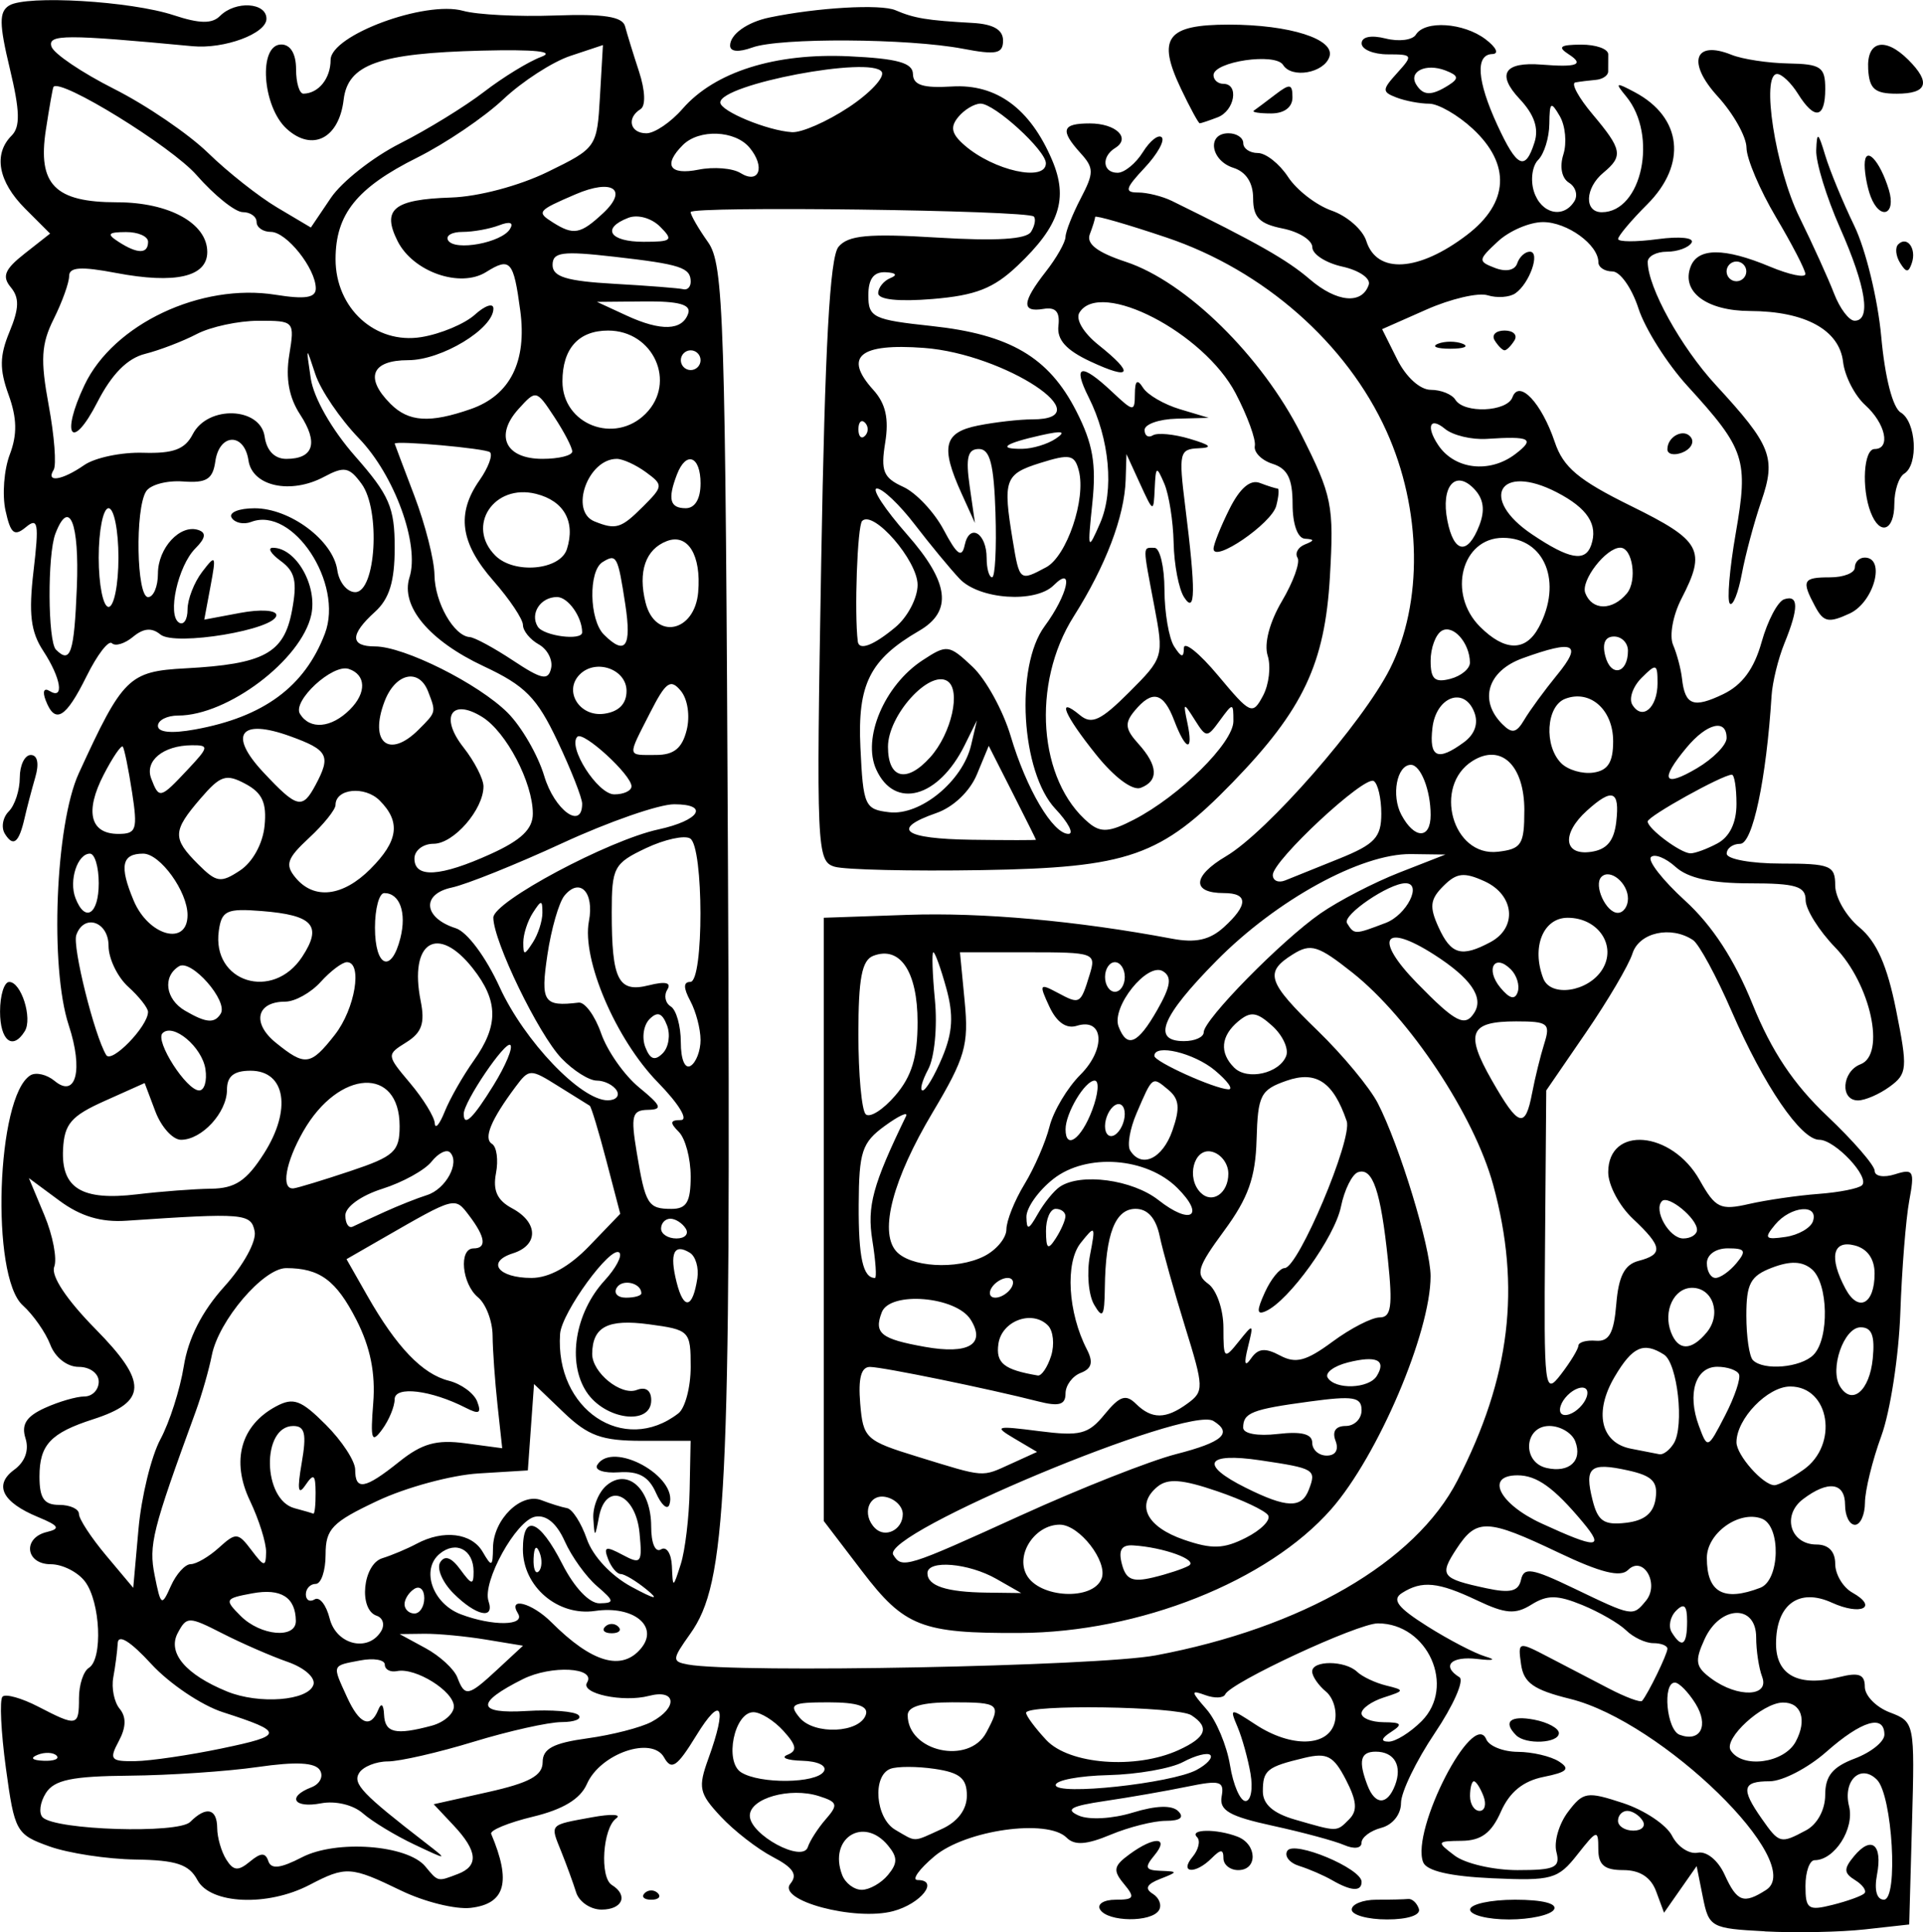 <?xml version="1.0" encoding="UTF-8" standalone="no"?>
<!-- Created with Inkscape (http://www.inkscape.org/) -->

<svg
   width="108.132mm"
   height="108.615mm"
   viewBox="0 0 108.133 108.615"
   version="1.1"
   id="svg5"
   inkscape:version="1.1 (c4e8f9ed74, 2021-05-24)"
   sodipodi:docname="ornateb.svg"
   xmlns:inkscape="http://www.inkscape.org/namespaces/inkscape"
   xmlns:sodipodi="http://sodipodi.sourceforge.net/DTD/sodipodi-0.dtd"
   xmlns="http://www.w3.org/2000/svg"
   xmlns:svg="http://www.w3.org/2000/svg">
  <sodipodi:namedview
     id="namedview7"
     pagecolor="#ffffff"
     bordercolor="#666666"
     borderopacity="1.0"
     inkscape:pageshadow="2"
     inkscape:pageopacity="0.0"
     inkscape:pagecheckerboard="0"
     inkscape:document-units="mm"
     showgrid="false"
     inkscape:zoom="0.66903058"
     inkscape:cx="-47.083049"
     inkscape:cy="91.924049"
     inkscape:window-width="2506"
     inkscape:window-height="1403"
     inkscape:window-x="1974"
     inkscape:window-y="0"
     inkscape:window-maximized="1"
     inkscape:current-layer="layer1" />
  <defs
     id="defs2" />
  <g
     inkscape:label="Layer 1"
     inkscape:groupmode="layer"
     id="layer1"
     transform="translate(-147.849,-219.134)">
    <path
       style="fill:#000000;stroke-width:0.555"
       d="m 247.08,327.703 c -3.016,-0.159 -3.138,-0.226 -3.476,-1.914 l -0.35,-1.75 -0.917,1.31 -0.917,1.31 -0.443,-1.198 c -0.294,-0.796 -0.915,-1.198 -1.848,-1.198 -1.065,0 -1.405,-0.287 -1.405,-1.184 0,-1.112 -0.072,-1.093 -1.176,0.31 -1.091,1.387 -1.435,1.483 -4.783,1.333 -2.383,-0.107 -3.704,-0.415 -3.892,-0.906 -0.693,-1.806 2.828,-8.648 3.553,-6.903 0.158,0.381 0.954,0.697 1.767,0.702 0.814,0.004 1.854,0.247 2.312,0.538 0.658,0.419 0.48,0.601 -0.856,0.87 -1.156,0.233 -1.914,0.851 -2.404,1.958 -0.529,1.194 -1.104,1.623 -2.195,1.636 -1.42,0.017 -1.436,0.05 -0.402,0.832 0.592,0.448 2.182,0.815 3.532,0.815 2.116,0 2.418,-0.142 2.187,-1.026 -0.148,-0.565 0.145,-1.574 0.65,-2.243 0.855,-1.134 1.067,-1.168 3.101,-0.499 1.201,0.395 2.44,1.223 2.753,1.84 0.314,0.617 0.963,1.044 1.442,0.949 0.5,-0.099 1.145,0.427 1.514,1.236 0.699,1.533 1.065,1.668 2.33,0.859 2.324,-1.488 -5.858,-9.469 -11.013,-10.741 -2.059,-0.508 -2.617,-0.901 -2.764,-1.944 -0.182,-1.289 -0.162,-1.295 1.526,-0.416 0.941,0.49 2.477,1.29 3.413,1.777 0.936,0.487 1.776,0.799 1.867,0.693 0.341,-0.401 1.424,-2.63 1.424,-2.93 0,-0.173 -0.357,-0.314 -0.793,-0.314 -0.436,0 -1.122,-0.323 -1.526,-0.717 -0.403,-0.394 -1.517,-1.037 -2.476,-1.429 -1.395,-0.57 -1.964,-0.574 -2.849,-0.022 -0.907,0.566 -1.457,0.524 -3.057,-0.235 -2.192,-1.04 -3.097,-1.13 -4.22,-0.419 -0.591,0.374 -0.258,0.814 1.417,1.872 1.204,0.76 2.676,1.526 3.269,1.701 0.64,0.189 0.458,0.245 -0.446,0.139 -1.486,-0.176 -2.044,0.389 -1.013,1.027 0.282,0.174 -0.342,1.587 -1.387,3.14 -1.045,1.553 -1.9,3.32 -1.9,3.929 0,0.639 -0.468,1.228 -1.11,1.396 -0.61,0.16 -1.11,0.537 -1.11,0.84 0,0.314 -0.416,0.369 -0.971,0.129 -0.534,-0.232 -2.344,-0.72 -4.022,-1.085 -2.436,-0.53 -3.015,-0.863 -2.872,-1.649 0.157,-0.863 -0.085,-0.931 -1.942,-0.549 -1.166,0.24 -3.244,0.603 -4.617,0.805 -1.918,0.283 -2.26,0.473 -1.477,0.82 0.576,0.255 1.898,0.182 3.037,-0.168 1.311,-0.402 2.207,-0.43 2.559,-0.078 0.352,0.352 0.107,0.541 -0.697,0.541 -0.681,0 -2.078,0.351 -3.104,0.779 -1.363,0.57 -2.031,0.614 -2.479,0.166 -1.077,-1.077 -5.676,-0.43 -7.429,1.046 -0.874,0.736 -1.3,1.338 -0.946,1.338 1.234,0 0.189,1.33 -1.374,1.748 -2.154,0.576 -6.562,-0.602 -5.78,-1.545 0.42,-0.506 0.157,-0.904 -0.993,-1.503 -0.861,-0.448 -2.175,-1.467 -2.92,-2.265 -1.229,-1.315 -1.294,-1.623 -0.693,-3.282 1.068,-2.953 0.731,-3.585 -0.684,-1.282 -1.09,1.773 -1.397,1.983 -1.813,1.238 -0.684,-1.222 -3.588,-0.224 -4.341,1.491 -0.37,0.843 -1.341,1.431 -3.04,1.84 -1.373,0.331 -2.427,0.765 -2.343,0.965 1.142,2.697 0.8,3.934 -1.151,4.159 -0.848,0.098 -2.61,-0.339 -3.915,-0.971 -2.831,-1.371 -3.102,-1.387 -5.149,-0.32 -2.359,1.23 -5.574,1.09 -6.305,-0.274 -0.472,-0.882 -1.188,-1.118 -3.487,-1.152 -1.591,-0.023 -3.767,-0.355 -4.835,-0.738 -1.87,-0.67 -1.96,-0.832 -2.446,-4.4 -0.277,-2.038 -0.363,-3.846 -0.19,-4.018 0.173,-0.173 1.074,0.079 2.002,0.559 2.199,1.137 2.298,1.117 2.298,-0.481 0,-0.745 0.25,-1.508 0.555,-1.697 0.796,-0.492 0.652,-3.709 -0.217,-4.854 -0.405,-0.534 -1.271,-0.971 -1.924,-0.971 -1.424,0 -1.601,-1.485 -0.216,-1.814 0.777,-0.185 0.677,-0.352 -0.501,-0.839 -2.015,-0.832 -2.505,-1.807 -1.337,-2.661 0.609,-0.446 0.843,-1.098 0.632,-1.765 -0.246,-0.776 0.043,-1.23 1.085,-1.705 0.782,-0.356 1.784,-0.647 2.227,-0.647 0.443,0 0.806,-0.374 0.806,-0.832 0,-0.466 -0.495,-0.832 -1.123,-0.832 -0.654,0 -1.323,-0.522 -1.601,-1.248 -0.263,-0.687 -0.961,-1.683 -1.551,-2.215 -1.814,-1.633 -1.477,-11.748 0.431,-12.927 0.31,-0.192 0.925,-0.049 1.365,0.316 1.205,1 1.618,-0.631 0.793,-3.131 -1.073,-3.251 -0.752,-11.292 0.565,-14.164 2.477,-5.398 2.813,-5.729 5.995,-5.9 4.421,-0.237 5.543,-0.844 5.992,-3.236 0.308,-1.643 0.182,-2.205 -0.631,-2.799 -0.559,-0.409 -0.758,-0.743 -0.442,-0.743 1.301,0 2.518,2.132 2.157,3.777 -0.554,2.523 -4.699,5.655 -7.485,5.655 -0.625,0 -1.137,0.261 -1.137,0.58 0,0.367 0.763,0.442 2.08,0.203 3.861,-0.699 6.174,-2.404 7.309,-5.388 1.073,-2.821 -1.803,-7.179 -4.144,-6.281 -0.424,0.163 -0.919,0.057 -1.099,-0.235 -0.18,-0.292 0.402,-0.531 1.294,-0.531 1.992,0 4.41,1.81 4.647,3.478 0.097,0.68 0.55,1.237 1.008,1.237 1.163,0 1.435,-4.616 0.358,-6.087 -0.694,-0.949 -0.974,-1.002 -2.105,-0.398 -1.881,1.005 -4.039,0.539 -4.255,-0.918 -0.234,-1.579 -1.638,-1.539 -1.865,0.053 -0.144,1.007 -0.495,1.225 -1.82,1.128 -0.903,-0.066 -1.835,0.183 -2.071,0.555 -0.63,0.992 -0.54,5.946 0.109,5.946 0.305,0 0.555,-0.594 0.555,-1.319 0,-1.445 1.251,-2.795 2.275,-2.453 0.455,0.152 0.405,0.458 -0.169,1.033 -0.982,0.982 -1.595,3.756 -0.921,4.172 0.264,0.163 0.48,-0.169 0.48,-0.739 0,-0.57 0.37,-1.521 0.822,-2.113 0.765,-1.001 0.798,-0.945 0.47,0.804 l -0.352,1.881 2.027,-0.38 c 1.13,-0.212 2.027,-0.156 2.027,0.126 0,0.811 -5.701,1.764 -6.519,1.09 -0.484,-0.399 -0.949,-0.36 -1.539,0.13 -0.465,0.386 -0.999,0.548 -1.187,0.361 -0.188,-0.188 -0.832,0.651 -1.431,1.863 -1.169,2.362 -1.77,2.714 -2.296,1.343 -0.19,-0.494 -0.097,-0.716 0.218,-0.522 0.847,0.523 0.649,-0.721 -0.358,-2.259 -0.702,-1.071 -0.824,-2.088 -0.541,-4.498 0.314,-2.669 0.252,-3.02 -0.43,-2.454 -0.654,0.543 -0.859,0.375 -1.147,-0.933 -0.193,-0.877 -0.085,-2.292 0.239,-3.145 0.428,-1.125 0.409,-2.049 -0.068,-3.368 -0.517,-1.428 -0.505,-2.187 0.056,-3.54 0.543,-1.311 0.56,-1.907 0.07,-2.497 -0.509,-0.613 -0.345,-1.01 0.783,-1.897 l 1.427,-1.122 -1.406,-1.406 c -1.511,-1.511 -1.798,-3.061 -0.758,-4.101 0.494,-0.494 0.47,-1.388 -0.099,-3.762 -0.604,-2.516 -0.611,-3.198 -0.04,-3.551 0.971,-0.6 6.835,-0.254 9.258,0.545 1.453,0.479 2.151,0.49 2.6,0.041 0.869,-0.869 2.612,-0.764 2.612,0.157 0,0.835 -2.367,1.713 -4.161,1.543 -7.139,-0.674 -8.144,-0.672 -7.93,0.019 0.122,0.395 1.708,1.466 3.522,2.382 1.815,0.915 4.197,2.538 5.293,3.606 1.096,1.068 2.843,2.447 3.883,3.064 l 1.89,1.122 1.123,-1.663 c 0.617,-0.915 2.37,-2.294 3.894,-3.064 1.524,-0.77 3.648,-2.075 4.719,-2.899 1.071,-0.824 2.517,-1.709 3.212,-1.966 0.826,-0.305 -0.335,-0.427 -3.345,-0.352 -5.774,0.146 -7.523,0.768 -7.76,2.76 -0.259,2.175 -1.757,2.943 -3.197,1.64 -1.385,-1.254 -1.613,-4.745 -0.31,-4.745 0.518,0 0.832,0.524 0.832,1.387 0,0.763 0.187,1.383 0.416,1.378 0.851,-0.017 1.526,-0.856 1.526,-1.897 0,-1.387 5.317,-3.356 7.453,-2.76 0.783,0.219 3.108,0.337 5.167,0.262 2.75,-0.099 3.795,0.062 3.938,0.608 0.107,0.409 0.46,1.553 0.785,2.544 0.349,1.064 0.383,1.928 0.084,2.113 -0.799,0.494 -0.589,1.357 0.33,1.357 0.46,0 1.374,-0.619 2.032,-1.375 1.806,-2.077 5.201,-3.149 9.356,-2.954 2.737,0.128 3.59,0.366 3.601,1 0.011,0.619 0.57,0.798 2.188,0.698 2.505,-0.155 4.399,1.234 5.634,4.13 0.926,2.172 0.426,3.701 -1.941,5.944 -1.349,1.278 -2.351,1.671 -4.771,1.872 -1.915,0.159 -3.064,0.037 -3.064,-0.323 0,-0.318 0.312,-0.703 0.693,-0.857 0.414,-0.167 0.303,-0.297 -0.277,-0.324 -0.669,-0.03 -0.971,0.373 -0.971,1.299 0,1.241 0.269,1.372 3.557,1.724 4.409,0.472 6.591,1.755 8.136,4.784 0.933,1.828 1.132,2.966 0.905,5.153 -0.279,2.685 -0.26,2.735 0.433,1.149 0.802,-1.834 0.539,-4.735 -0.641,-7.079 -0.924,-1.836 -0.436,-1.955 1.305,-0.319 1.22,1.146 1.284,1.153 1.293,0.139 0.006,-0.77 0.135,-0.868 0.463,-0.351 0.25,0.394 1.183,0.935 2.072,1.201 l 1.617,0.484 -1.803,0.048 c -0.992,0.026 -1.803,0.312 -1.803,0.635 0,0.323 0.209,0.459 0.464,0.301 0.255,-0.158 1.191,-0.069 2.08,0.197 1.194,0.357 1.319,0.496 0.478,0.531 -1.06,0.044 -1.111,0.27 -0.74,3.238 0.603,4.823 0.586,6.136 -0.063,5.132 -0.296,-0.458 -0.559,-1.831 -0.585,-3.051 -0.026,-1.221 -0.262,-2.718 -0.524,-3.329 -0.439,-1.021 -0.482,-0.999 -0.541,0.277 -0.063,1.363 -0.077,1.358 -0.826,-0.277 l -0.762,-1.664 -0.045,1.443 c -0.065,2.065 -1.119,4.837 -2.92,7.681 -2.397,3.783 -1.993,9.251 0.857,11.617 0.666,0.553 1.163,0.515 2.526,-0.19 2.572,-1.33 5.595,-4.321 5.595,-5.536 0,-1.046 -0.024,-1.048 -0.753,-0.051 -0.732,1.001 -0.772,1 -1.425,-0.033 -0.632,-0.999 -0.656,-0.988 -0.408,0.186 0.353,1.669 -0.086,1.587 -0.742,-0.139 -0.605,-1.591 -1.232,-1.744 -2.228,-0.544 -0.57,0.687 -0.531,1.028 0.209,1.847 1.112,1.229 1.159,2.089 0.137,2.481 -0.457,0.175 -1.476,-0.58 -2.497,-1.85 -1.821,-2.267 -2.269,-3.353 -0.919,-2.234 0.655,0.544 1.17,0.303 2.765,-1.291 1.937,-1.937 1.953,-1.992 1.414,-4.837 -0.664,-3.501 -0.665,-3.281 0.008,-3.281 0.305,0 0.559,1.061 0.563,2.358 0.004,1.297 0.251,2.732 0.546,3.19 0.409,0.633 0.54,0.653 0.546,0.086 0.004,-0.41 0.869,0.284 1.921,1.543 1.83,2.19 1.939,2.24 2.527,1.141 0.338,-0.632 0.456,-1.647 0.263,-2.256 -0.213,-0.672 0.104,-1.881 0.808,-3.073 0.638,-1.081 1.03,-2.174 0.872,-2.43 -0.158,-0.256 0.026,-0.591 0.41,-0.746 0.554,-0.223 0.555,-0.29 0.004,-0.325 -0.412,-0.026 -0.693,-0.818 -0.693,-1.948 0,-1.425 -0.283,-1.994 -1.124,-2.261 -0.618,-0.196 -1.068,-0.65 -0.999,-1.008 0.069,-0.358 -0.416,-1.687 -1.077,-2.952 -1.785,-3.416 -7.617,-6.432 -8.785,-4.543 -0.232,0.375 0.22,1.14 1.077,1.824 2.034,1.622 1.848,2.001 -0.456,0.927 -1.371,-0.639 -1.895,-1.223 -1.803,-2.01 0.092,-0.785 -0.155,-1.062 -0.841,-0.947 -1.25,0.21 -1.211,-0.379 0.139,-2.105 0.597,-0.763 1.092,-1.637 1.101,-1.942 0.008,-0.305 0.393,-1.279 0.855,-2.164 0.75,-1.437 0.749,-1.709 -0.004,-2.54 -1.173,-1.296 -1.057,-1.676 0.512,-1.676 1.476,0 2.329,0.825 1.429,1.381 -0.791,0.489 -0.703,1.393 0.135,1.393 0.384,0 1.026,-0.524 1.425,-1.164 0.4,-0.64 0.877,-1.013 1.06,-0.83 0.183,0.183 -0.252,0.957 -0.967,1.718 -1.085,1.155 -1.146,1.385 -0.364,1.385 0.515,0 1.37,0.213 1.9,0.473 4.787,2.348 6.478,3.308 7.749,4.4 1.521,1.307 2.946,1.439 3.322,0.309 0.118,-0.354 -0.548,-0.81 -1.48,-1.015 -0.932,-0.205 -1.694,-0.695 -1.694,-1.091 0,-0.395 -0.749,-0.869 -1.664,-1.052 -1.308,-0.261 -1.664,-0.625 -1.664,-1.696 0,-0.876 -0.397,-1.489 -1.11,-1.716 -1.288,-0.409 -1.507,-1.942 -0.277,-1.942 0.458,0 0.832,0.25 0.832,0.555 0,0.305 0.369,0.555 0.819,0.555 0.451,0 1.216,0.605 1.701,1.345 0.485,0.74 1.59,1.593 2.457,1.895 0.866,0.302 1.741,1.07 1.942,1.706 0.594,1.873 2.943,1.73 5.661,-0.343 2.362,-1.801 2.479,-3.968 0.323,-5.967 -0.836,-0.775 -1.939,-1.409 -2.451,-1.409 -0.512,0 -1.337,-0.156 -1.833,-0.346 -0.826,-0.317 -0.822,-0.434 0.041,-1.387 0.899,-0.993 0.875,-1.041 -0.531,-1.041 -0.81,0 -1.473,-0.277 -1.473,-0.615 0,-0.375 0.528,-0.482 1.353,-0.275 0.744,0.187 1.508,0.089 1.697,-0.217 0.507,-0.82 2.681,-0.677 3.917,0.258 0.607,0.459 0.774,0.822 0.383,0.832 -0.967,0.025 -0.865,1.502 0.277,3.982 1.108,2.407 1.574,2.625 2.095,0.981 0.251,-0.79 -0.015,-1.563 -0.837,-2.438 -1.315,-1.4 -0.863,-2.1 1.247,-1.93 1.983,0.16 2.407,-0.002 1.516,-0.578 -0.648,-0.419 -0.495,-0.54 0.693,-0.546 0.839,-0.004 1.526,0.241 1.526,0.546 0,0.305 -0.002,0.739 -0.004,0.965 -0.002,0.226 -0.315,0.437 -0.693,0.47 -0.379,0.033 -0.898,0.098 -1.154,0.144 -0.256,0.046 0.181,0.853 0.971,1.791 1.666,1.979 1.733,2.349 0.604,3.286 -1.034,0.859 -1.087,2.219 -0.086,2.219 2.26,0 3.17,-4.326 1.37,-6.51 -0.648,-0.786 -0.595,-0.812 0.488,-0.235 2.659,1.417 2.949,4.051 0.694,6.306 -0.899,0.899 -1.634,1.773 -1.634,1.942 0,0.169 0.999,0.174 2.219,0.011 1.261,-0.169 2.085,-0.081 1.909,0.204 -0.17,0.276 -0.795,0.502 -1.387,0.502 -0.592,0 -1.077,0.258 -1.077,0.573 0,1.421 1.863,4.79 3.828,6.921 3.132,3.398 3.401,4.086 2.557,6.541 -0.397,1.155 -0.889,2.989 -1.093,4.075 -0.204,1.086 -0.507,1.838 -0.674,1.671 -0.167,-0.167 -0.019,-1.942 0.33,-3.945 0.724,-4.158 0.538,-4.727 -2.714,-8.289 -1.144,-1.253 -2.383,-3.214 -2.755,-4.358 -0.371,-1.144 -1.03,-2.08 -1.464,-2.08 -0.434,0 -0.789,-0.232 -0.789,-0.515 0,-0.987 -1.753,-2.259 -3.114,-2.259 -0.754,0 -1.899,0.492 -2.544,1.093 -1.116,1.04 -1.124,1.113 -0.149,1.487 0.613,0.235 1.113,0.13 1.243,-0.261 0.12,-0.36 0.439,-0.655 0.709,-0.655 0.614,0 -0.017,1.8 -0.821,2.345 -0.327,0.222 -1.025,0.27 -1.551,0.106 -0.526,-0.164 -2.076,0.198 -3.445,0.804 l -2.489,1.101 0.851,1.705 c 0.495,0.992 1.284,1.705 1.887,1.705 0.57,0 1.19,0.25 1.379,0.555 0.489,0.792 2.91,0.687 3.213,-0.139 0.375,-1.022 1.636,0.314 2.379,2.521 0.48,1.425 1.334,2.14 4.3,3.6 3.943,1.941 4.234,2.474 2.829,5.191 -0.485,0.939 -0.697,2.095 -0.478,2.608 0.217,0.506 0.443,1.358 0.502,1.891 0.167,1.507 0.638,1.687 2.314,0.883 1.071,-0.514 1.74,-1.419 2.163,-2.93 0.337,-1.203 0.907,-2.284 1.266,-2.404 0.823,-0.274 0.828,0.482 0.017,2.474 -0.35,0.859 -0.675,2.186 -0.723,2.949 -0.295,4.688 -1.065,8.322 -1.763,8.322 -0.418,0 -0.76,0.25 -0.76,0.555 0,0.305 1.373,0.555 3.051,0.555 2.779,0 3.051,0.109 3.051,1.227 0,0.675 0.612,1.736 1.36,2.358 0.968,0.804 1.563,2.147 2.064,4.654 0.656,3.282 0.632,3.577 -0.356,4.3 -0.583,0.427 -1.388,0.776 -1.787,0.776 -1.023,0 -0.907,-1.63 0.145,-2.033 1.429,-0.548 0.569,-4.507 -1.425,-6.565 -0.916,-0.945 -1.665,-2.143 -1.665,-2.662 0,-0.778 -0.553,-0.944 -3.146,-0.944 -2.153,0 -3.468,-0.291 -4.164,-0.921 -0.56,-0.507 -1.183,-0.756 -1.385,-0.554 -0.202,0.202 0.659,1.303 1.913,2.447 1.534,1.399 2.777,3.306 3.799,5.827 1.072,2.647 2.303,4.49 4.192,6.279 1.471,1.393 2.675,2.782 2.675,3.087 0,0.307 0.51,0.393 1.144,0.191 1.039,-0.33 1.112,-0.194 0.799,1.488 -0.189,1.018 -0.415,3.848 -0.501,6.289 -0.086,2.441 -0.567,5.562 -1.069,6.935 -0.502,1.373 -0.915,3.058 -0.92,3.745 -0.004,0.687 -0.258,1.248 -0.563,1.248 -0.305,0 -0.555,-0.499 -0.555,-1.11 0,-1.274 -0.949,-1.407 -2.367,-0.33 -1.201,0.912 -0.712,2.549 0.762,2.549 0.671,0 1.05,0.39 1.05,1.082 0,0.595 0.435,1.325 0.966,1.623 1.476,0.826 0.484,1.31 -1.155,0.563 -1.852,-0.844 -3.139,0.104 -3.139,2.31 0,1.774 1.276,2.446 3.559,1.873 1.104,-0.277 1.434,-0.151 1.434,0.546 0,0.498 0.633,1.147 1.406,1.441 1.395,0.53 1.405,0.582 1.248,6.228 l -0.158,5.693 -2.496,0.277 c -1.373,0.153 -3.903,0.203 -5.622,0.113 z m 5.605,-2.13 c 0.144,-0.144 -0.089,-0.48 -0.518,-0.745 -0.643,-0.398 -0.654,-0.635 -0.06,-1.351 0.977,-1.177 1.614,-0.659 1.288,1.048 -0.164,0.858 -0.015,1.4 0.388,1.4 0.822,0 0.48,-5.873 -0.392,-6.745 -0.915,-0.915 -1.928,0.051 -1.566,1.495 0.316,1.26 -0.816,3.031 -1.937,3.031 -0.283,0 -0.515,0.651 -0.515,1.447 0,1.301 0.153,1.409 1.524,1.064 0.838,-0.21 1.643,-0.501 1.787,-0.645 z m -54.906,-1.034 c 0.551,-0.664 0.551,-1 0,-1.664 -1.386,-1.67 -3.362,-0.392 -2.573,1.664 0.176,0.458 0.671,0.832 1.101,0.832 0.43,0 1.092,-0.374 1.472,-0.832 z m -24.178,-0.059 c 1.18,-0.453 1.105,-1.292 -0.243,-2.727 l -1.121,-1.193 3.063,-0.685 c 2.32,-0.519 3.063,-0.927 3.063,-1.68 0,-0.759 0.596,-1.076 2.519,-1.34 1.385,-0.19 3.008,-0.607 3.606,-0.927 1.494,-0.799 1.389,-1.861 -0.144,-1.46 -1.466,0.383 -3.866,-0.129 -3.486,-0.744 0.531,-0.859 -2.001,-0.997 -3.605,-0.198 -2.679,1.337 -2.609,1.966 0.2,1.793 1.397,-0.086 2.714,0.019 2.927,0.232 0.213,0.213 -0.215,0.39 -0.953,0.392 -0.737,0.002 -2.963,0.5 -4.947,1.105 -1.983,0.606 -4.153,1.103 -4.822,1.105 -0.669,0.002 -1.395,0.295 -1.615,0.65 -0.372,0.603 0.172,1.173 3.767,3.951 1.244,0.961 1.224,0.963 -0.66,0.072 -1.068,-0.505 -2.37,-1.294 -2.893,-1.752 -0.548,-0.481 -1.547,-0.72 -2.358,-0.565 -1.537,0.294 -1.932,-0.366 -0.539,-0.901 0.477,-0.183 0.693,-0.616 0.479,-0.961 -0.27,-0.436 -1.34,-0.491 -3.503,-0.179 -1.713,0.247 -4.959,0.466 -7.214,0.486 -3.23,0.029 -4.226,0.237 -4.696,0.981 -0.328,0.519 -0.408,1.132 -0.179,1.362 0.72,0.72 7.62,0.934 8.297,0.258 0.903,-0.903 1.509,-0.764 1.518,0.349 0.004,0.534 0.235,1.329 0.512,1.767 0.403,0.636 0.669,0.66 1.325,0.116 0.619,-0.514 0.874,-0.521 1.038,-0.03 0.157,0.471 0.68,0.412 1.893,-0.215 1.928,-0.997 5.926,-0.701 6.934,0.514 0.727,0.876 0.683,0.866 1.837,0.423 z m 20.685,-3.08 c 0.71,-0.816 0.665,-0.963 -0.39,-1.298 -1.629,-0.517 -3.884,0.123 -3.884,1.102 0,1.067 2.967,2.673 3.262,1.765 0.116,-0.357 0.571,-1.063 1.011,-1.569 z m 6.518,0.554 c 0.898,-0.409 1.413,-1.094 1.413,-1.879 0,-0.969 -0.389,-1.293 -1.803,-1.502 -0.992,-0.147 -2.115,-0.148 -2.497,-0.004 -1.032,0.392 -0.839,2.779 0.277,3.429 1.212,0.706 0.952,0.71 2.609,-0.045 z m 48.606,0.07 c 0.631,-0.337 1.073,-1.158 1.073,-1.99 0,-1.063 0.414,-1.572 1.664,-2.044 0.915,-0.346 1.664,-0.948 1.664,-1.339 0,-1.17 -1.271,-0.795 -3.265,0.963 -1.033,0.911 -2.469,1.655 -3.19,1.655 -1.537,0 -1.626,0.415 -0.448,2.096 0.991,1.414 1.057,1.432 2.502,0.659 z m -25.696,-0.618 c 0.48,-0.48 0.434,-1.03 -0.184,-2.225 -0.693,-1.341 -1.056,-1.532 -2.329,-1.228 -2.114,0.505 -2.34,0.688 -2.34,1.888 0,0.72 0.579,1.228 1.803,1.582 2.434,0.703 2.331,0.703 3.051,-0.017 z m 16.505,0.083 c -0.189,-0.305 -0.578,-0.555 -0.865,-0.555 -0.287,0 -0.522,0.25 -0.522,0.555 0,0.305 0.389,0.555 0.865,0.555 0.476,0 0.711,-0.25 0.522,-0.555 z m -8.953,-1.387 c -0.176,-0.458 -0.417,-0.832 -0.537,-0.832 -0.12,0 -0.218,0.374 -0.218,0.832 0,0.458 0.242,0.832 0.537,0.832 0.296,0 0.394,-0.374 0.218,-0.832 z m -13.096,-1.248 c -0.144,-0.839 -0.472,-2.024 -0.73,-2.634 -0.456,-1.08 -0.43,-1.083 1.012,-0.139 2.009,1.316 4.087,1.26 4.448,-0.12 0.157,-0.599 -0.064,-1.379 -0.49,-1.732 -0.426,-0.354 -0.775,-0.862 -0.775,-1.13 0,-0.638 1.849,-0.628 2.524,0.015 0.29,0.276 1.026,0.624 1.637,0.773 1.055,0.259 1.048,0.292 -0.139,0.673 -0.687,0.221 -1.248,0.621 -1.248,0.891 0,0.27 0.562,0.494 1.248,0.499 1.009,0.006 1.089,0.111 0.416,0.546 -0.555,0.359 -0.601,0.541 -0.139,0.546 0.381,0.004 1.214,-0.512 1.851,-1.149 1.943,-1.943 0.355,-5.5 -2.456,-5.5 -1.135,0 -8.282,3.322 -8.585,3.991 -0.096,0.212 -0.595,0.232 -1.11,0.045 -0.838,-0.305 -0.832,-0.223 0.06,0.795 0.547,0.624 1.141,2.04 1.321,3.145 0.179,1.106 0.572,2.011 0.871,2.011 0.3,0 0.427,-0.687 0.283,-1.526 z m 8.123,0.643 c 0.421,-1.097 -0.034,-1.892 -1.085,-1.892 -0.864,0 -0.991,0.519 -0.463,1.896 0.431,1.124 1.115,1.122 1.547,-0.004 z m -11.156,-0.867 c 0.575,-0.308 0.921,-0.684 0.768,-0.837 -0.153,-0.153 -0.84,0.024 -1.528,0.392 -0.688,0.368 -2.581,0.7 -4.207,0.738 -1.626,0.038 -2.957,0.288 -2.957,0.557 -0.001,0.609 6.502,-0.089 7.925,-0.85 z m -20.963,0.085 c 0.196,-0.317 -0.326,-0.574 -1.215,-0.599 -0.857,-0.024 -1.231,-0.175 -0.831,-0.335 0.565,-0.226 0.515,-0.526 -0.225,-1.343 -0.524,-0.579 -1.283,-1.052 -1.688,-1.052 -1.076,0 -1.646,2.776 -0.693,3.38 1.051,0.666 4.231,0.631 4.652,-0.051 z m -43.145,-0.89 c -0.184,-0.184 -0.663,-0.204 -1.063,-0.044 -0.443,0.177 -0.311,0.309 0.335,0.335 0.585,0.024 0.912,-0.107 0.728,-0.291 z m 9.301,-0.405 c 3.515,-0.731 3.519,-0.915 0.045,-2.036 -1.198,-0.386 -3.006,-1.605 -4.019,-2.708 -1.172,-1.276 -1.858,-1.703 -1.887,-1.173 -0.025,0.458 -0.137,1.323 -0.249,1.923 -0.112,0.6 0.049,1.395 0.358,1.768 0.381,0.459 0.365,1.045 -0.051,1.822 -0.552,1.031 -0.459,1.143 0.932,1.121 0.85,-0.013 3.042,-0.335 4.871,-0.716 z m 53.79,0.096 c 1.561,-0.711 1.769,-1.279 0.72,-1.959 -0.774,-0.501 -9.292,-0.627 -9.292,-0.137 -1e-4,0.171 0.509,0.858 1.131,1.526 1.288,1.382 5.031,1.669 7.442,0.57 z m 34.706,-0.477 c 0.651,-1.217 0.318,-2.215 -0.732,-2.195 -1.151,0.021 -3.335,2.025 -2.927,2.685 0.645,1.043 3.008,0.727 3.659,-0.49 z m -45.517,-0.507 c 0.866,-1.618 0.772,-1.701 -1.922,-1.701 -1.679,0 -2.497,0.236 -2.497,0.721 0,2.052 3.437,2.814 4.419,0.98 z m 39.876,-1.635 c -0.404,-0.646 -0.923,-1.175 -1.155,-1.175 -0.713,0 -0.466,2.665 0.272,2.936 1.175,0.431 1.655,-0.525 0.883,-1.761 z m -71.062,1.249 c 0.687,-0.184 1.248,-0.671 1.248,-1.082 0,-0.856 -2.154,-2.199 -3.19,-1.989 -0.381,0.077 -0.693,-0.085 -0.693,-0.361 0,-0.276 -0.624,-0.383 -1.387,-0.237 -1.609,0.307 -1.577,0.221 -0.743,2.051 0.703,1.544 1.327,1.798 1.763,0.72 0.167,-0.414 0.297,-0.303 0.324,0.277 0.046,1.027 0.646,1.166 2.679,0.621 z m 24.414,-0.621 c 0.158,-0.481 -0.487,-0.693 -2.106,-0.693 -2.045,0 -2.245,0.106 -1.619,0.86 0.817,0.985 3.384,0.87 3.725,-0.167 z m -31.064,-1.676 c 0.131,-0.399 -0.498,-0.959 -1.449,-1.291 -0.924,-0.322 -2.574,-1.041 -3.666,-1.598 -1.898,-0.968 -2.009,-0.969 -2.513,-0.028 -0.595,1.112 0.438,2.337 2.777,3.292 1.796,0.733 4.556,0.519 4.85,-0.376 z m 10.368,-0.886 1.418,-1.314 -2.083,-0.344 c -1.145,-0.189 -2.707,-0.337 -3.47,-0.328 l -1.387,0.017 1.46,0.793 c 0.803,0.436 1.606,1.175 1.786,1.642 0.429,1.119 0.606,1.083 2.276,-0.465 z m 71.097,0.436 c -0.185,-0.483 -0.337,-1.481 -0.337,-2.219 0,-1.887 -2.028,-1.813 -2.903,0.106 -0.566,1.243 -0.51,1.557 0.395,2.219 1.483,1.084 3.275,1.017 2.844,-0.106 z m -34.112,-1.205 c 8.267,-1.553 14.613,-5.232 16.983,-9.846 2.97,-5.782 3.58,-10.833 2.004,-16.607 -1.066,-3.907 -4.7,-9.384 -7.916,-11.931 -1.933,-1.531 -2.34,-1.657 -3.341,-1.032 -1.625,1.015 -1.453,1.544 1.401,4.31 1.397,1.354 2.912,3.18 3.366,4.059 1.215,2.35 2.97,8.095 2.97,9.723 0,3.171 -2.959,10.11 -5.589,13.105 -3.556,4.05 -10.788,6.925 -17.504,6.957 -5.531,0.026 -6.494,-0.35 -8.874,-3.47 l -2.153,-2.822 v -16.957 -16.957 l 4.705,-0.163 c 4.199,-0.146 9.538,0.335 14.873,1.339 1.328,0.25 2.121,0.075 2.913,-0.641 1.38,-1.249 1.384,-1.922 0.011,-1.922 -1.833,0 -1.78,-0.951 0.114,-2.069 2.319,-1.368 7.684,-7.502 9.218,-10.538 1.872,-3.705 1.794,-8.966 -0.198,-13.368 -2.231,-4.93 -6.899,-9.038 -12.357,-10.875 -2.212,-0.745 -4.022,-1.266 -4.022,-1.16 0,0.107 -0.135,0.545 -0.3,0.975 -0.206,0.537 0.426,1.021 2.024,1.548 3.391,1.119 7.652,5.305 9.856,9.682 1.753,3.481 1.855,3.99 1.622,8.029 -0.283,4.886 -1.505,7.467 -5.468,11.553 -4.038,4.162 -5.848,4.795 -14.113,4.932 -3.967,0.066 -7.685,-0.021 -8.264,-0.19 -1.011,-0.298 -1.04,-0.964 -0.759,-17.17 0.21,-12.101 0.484,-17.091 0.971,-17.678 0.541,-0.652 1.669,-0.757 5.561,-0.52 3.316,0.202 5.006,0.098 5.268,-0.326 0.212,-0.343 0.28,-0.73 0.152,-0.858 -0.358,-0.358 -19.294,-0.602 -19.294,-0.249 0,0.17 0.437,0.927 0.971,1.681 0.895,1.264 0.983,4.027 1.128,35.213 0.165,35.332 -0.073,40.15 -2.124,43.03 -1.028,1.443 -1.036,1.557 -0.122,1.726 2.68,0.495 23.033,0.097 26.287,-0.514 z m -28.928,-0.399 c 1.026,-1.237 -0.429,-2.418 -2.588,-2.101 -2.094,0.307 -4.057,-1.368 -4.057,-3.462 0,-2.041 0.932,-1.691 2.219,0.832 0.674,1.321 1.521,2.212 2.092,2.201 0.854,-0.017 0.837,-0.123 -0.15,-0.971 -0.61,-0.524 -1.424,-1.657 -1.809,-2.518 -0.452,-1.011 -1.04,-1.5 -1.662,-1.38 -1.075,0.207 -2.987,3.669 -2.623,4.748 0.359,1.062 -0.708,0.825 -1.97,-0.436 -0.621,-0.621 -0.958,-1.408 -0.747,-1.748 0.256,-0.414 0.63,-0.28 1.13,0.404 0.644,0.88 0.747,0.896 0.747,0.117 0,-1.235 -0.996,-1.756 -1.909,-0.998 -1.067,0.886 -0.4,2.795 1.189,3.399 1.784,0.678 3.647,0.654 3.217,-0.043 -0.595,-0.963 0.786,-0.601 1.879,0.492 2.278,2.278 3.962,2.767 5.043,1.465 z m -2.021,-1.217 c 0.203,-0.203 0.536,-0.203 0.74,0 0.203,0.203 0.037,0.37 -0.37,0.37 -0.407,0 -0.573,-0.166 -0.37,-0.37 z m -12.602,0.264 c 0.225,-0.363 0.114,-0.759 -0.245,-0.878 -1.033,-0.344 -0.782,-2.894 0.318,-3.234 0.534,-0.165 1.404,-0.532 1.934,-0.815 1.503,-0.803 3.088,-0.607 3.708,0.457 0.509,0.874 0.567,0.85 0.582,-0.238 0.022,-1.586 1.58,-3.111 2.724,-2.666 0.495,0.193 1.143,0.394 1.442,0.448 0.298,0.054 0.798,0.834 1.11,1.735 0.335,0.966 1.363,2.067 2.509,2.685 1.321,0.713 1.597,0.766 0.865,0.166 -0.592,-0.485 -1.252,-0.882 -1.466,-0.882 -0.214,0 -0.535,-0.38 -0.714,-0.845 -0.267,-0.697 -0.125,-0.738 0.811,-0.237 1.049,0.562 1.122,0.468 0.958,-1.231 -0.214,-2.228 -1.897,-2.9 -2.278,-0.909 -0.228,1.191 -0.25,1.198 -0.32,0.1 -0.042,-0.649 0.299,-1.491 0.757,-1.871 1.187,-0.985 2.496,0.231 2.496,2.32 0,0.945 0.233,1.485 0.555,1.286 0.305,-0.189 0.58,0.234 0.61,0.938 0.054,1.264 0.061,1.262 0.499,-0.106 0.244,-0.763 0.469,-2.635 0.499,-4.161 l 0.055,-2.774 h -2.737 c -2.26,0 -3.028,-0.279 -4.403,-1.596 l -1.665,-1.596 -0.174,2.428 -0.174,2.428 -2.774,0.17 c -1.526,0.093 -4.085,0.787 -5.686,1.542 -2.552,1.202 -2.913,1.576 -2.913,3.02 0,0.906 -0.25,1.648 -0.555,1.648 -0.305,0 -0.555,0.264 -0.555,0.588 0,0.323 0.223,0.45 0.496,0.281 0.273,-0.168 0.652,0.316 0.843,1.077 0.369,1.47 2.151,1.915 2.888,0.722 z m 15.459,-7.79 c -0.407,-0.918 -0.972,-1.229 -2.09,-1.151 -0.843,0.059 -1.387,-0.129 -1.209,-0.416 0.857,-1.387 4.579,0.659 4.056,2.229 -0.109,0.328 -0.45,0.03 -0.757,-0.661 z m 57.984,7.23 c 0,-0.896 -0.164,-1.056 -0.617,-0.603 -0.34,0.34 -0.45,0.889 -0.245,1.221 0.574,0.929 0.862,0.722 0.862,-0.617 z m -78.232,-0.028 c -0.017,-1.33 -0.835,-1.847 -2.449,-1.549 -1.548,0.286 -1.579,0.347 -0.654,1.271 1.121,1.121 3.115,1.299 3.103,0.277 z m 7.221,-1.281 c 0,-0.476 -0.25,-0.711 -0.555,-0.522 -0.305,0.189 -0.555,0.578 -0.555,0.865 0,0.287 0.25,0.522 0.555,0.522 0.305,0 0.555,-0.389 0.555,-0.865 z m 68.693,0.153 c 0.793,-0.956 -0.153,-2.586 -1.006,-1.733 -0.426,0.426 -1.542,0.147 -3.899,-0.975 -4.029,-1.919 -4.612,-1.941 -5.744,-0.215 -0.985,1.503 -0.856,1.672 1.686,2.217 1.341,0.287 1.8,0.174 1.942,-0.479 0.158,-0.725 0.608,-0.652 2.96,0.477 3.34,1.604 3.32,1.6 4.061,0.708 z m -81.828,-2.062 c 0.311,0 1.026,-0.417 1.588,-0.926 0.959,-0.868 1.074,-0.859 1.829,0.139 0.719,0.951 0.808,0.963 0.823,0.113 0.011,-0.524 -0.4,-1.828 -0.91,-2.898 -1.067,-2.237 -0.512,-4.236 1.47,-5.297 0.976,-0.522 1.404,-0.365 2.801,1.033 0.907,0.907 1.649,2.043 1.649,2.524 0,1.196 0.547,1.097 2.476,-0.446 1.284,-1.028 2.098,-1.255 3.718,-1.037 l 2.074,0.278 -0.264,-2.427 c -0.145,-1.335 -0.27,-3.093 -0.277,-3.907 -0.006,-0.814 -0.376,-1.78 -0.819,-2.148 -0.913,-0.758 -1.095,-2.752 -0.251,-2.752 0.754,0 0.67,-0.634 -0.244,-1.839 -0.815,-1.076 -0.747,-1.093 -4.854,1.267 l -2.047,1.177 1.17,2.056 c 1.643,2.888 3.099,4.406 4.58,4.778 0.7,0.176 1.42,0.702 1.599,1.169 0.252,0.657 0.109,0.738 -0.632,0.359 -1.961,-1.005 -4.01,-1.252 -4.01,-0.484 0,0.405 -0.315,1.167 -0.699,1.692 -0.594,0.812 -0.67,0.588 -0.505,-1.483 0.133,-1.672 -0.163,-3.138 -0.942,-4.665 -1.14,-2.234 -2.066,-2.918 -3.953,-2.918 -1.282,0 -3.795,2.943 -4.181,4.897 -0.161,0.816 -0.567,2.232 -0.901,3.147 -2.456,6.718 -2.656,7.516 -2.313,9.232 0.345,1.723 0.393,1.754 0.911,0.593 0.301,-0.674 0.801,-1.226 1.112,-1.226 z m 45.312,0.832 c -1.57,-0.898 -3.883,-1.09 -3.883,-0.324 0,0.714 1.068,1.064 3.329,1.092 l 1.942,0.024 z m 5.91,-0.021 c 0.364,-0.949 -1.25,-3.031 -2.35,-3.031 -1.389,0 -2.493,1.657 -1.875,2.812 0.707,1.321 3.742,1.478 4.225,0.218 z m 37.04,0.516 c 1.105,-0.424 1.175,-3.467 0.089,-3.884 -1.271,-0.488 -3.095,0.812 -3.095,2.206 0,1.945 0.941,2.47 3.006,1.678 z m -89.966,-8.343 c 0.516,-0.96 1.108,-2.812 1.317,-4.116 0.25,-1.564 1.026,-3.087 2.28,-4.475 1.066,-1.18 1.815,-2.54 1.705,-3.097 -0.2,-1.017 -0.59,-1.05 -7.215,-0.602 -1.426,0.097 -2.573,-0.247 -3.766,-1.129 l -1.715,-1.268 0.87,2.083 c 0.479,1.146 0.728,2.453 0.555,2.905 -0.195,0.508 0.694,1.846 2.331,3.508 2.937,2.982 2.905,4.079 -0.148,5.063 -2.387,0.769 -3.012,1.436 -3.012,3.216 0,1.227 0.257,1.596 1.11,1.596 0.61,0 1.11,0.23 1.11,0.512 0,0.282 0.687,1.331 1.526,2.331 l 1.526,1.819 0.295,-3.302 c 0.162,-1.816 0.717,-4.087 1.232,-5.047 z m 57.829,7.101 c 0.553,-0.318 -1.424,-1.037 -3.132,-1.14 -0.654,-0.039 -0.836,0.263 -0.63,1.049 0.229,0.876 0.592,1.032 1.751,0.755 0.804,-0.192 1.709,-0.491 2.012,-0.664 z m -36.508,-0.744 c -0.177,-0.443 -0.309,-0.311 -0.335,0.335 -0.024,0.585 0.107,0.912 0.291,0.728 0.184,-0.184 0.204,-0.663 0.044,-1.063 z m 27.086,-2.092 c 3.321,-1.513 7.238,-3.058 8.704,-3.434 2.629,-0.674 3.205,-1.184 2.103,-1.865 -1.441,-0.891 -18.738,6.338 -18.004,7.524 0.492,0.796 0.715,0.727 7.197,-2.226 z m 13.883,0.004 c -0.163,-0.264 -1.458,-0.875 -2.879,-1.359 -1.968,-0.67 -2.766,-0.728 -3.352,-0.242 -1.225,1.017 -0.604,2.252 1.498,2.975 1.575,0.542 2.233,0.521 3.485,-0.113 0.849,-0.43 1.411,-0.997 1.248,-1.261 z m 17.696,0.388 c -1.629,-1.949 -2.586,-2.635 -3.673,-2.635 -1.839,0 -1.034,1.608 1.354,2.706 3.125,1.436 3.567,1.423 2.318,-0.071 z m -38.24,-0.455 c 0,-0.428 -0.437,-0.862 -0.971,-0.965 -0.956,-0.184 -1.352,0.993 -0.589,1.755 0.582,0.582 1.56,0.086 1.56,-0.79 z m 42.334,-0.881 c 0.135,-0.947 -0.192,-1.277 -1.565,-1.578 -2.121,-0.466 -2.449,-0.189 -1.981,1.675 0.296,1.18 0.642,1.416 1.87,1.274 1.051,-0.121 1.558,-0.535 1.677,-1.371 z m -75.351,-0.328 c -0.006,-1.024 -0.11,-1.099 -0.575,-0.416 -0.409,0.601 -0.467,0.253 -0.207,-1.248 0.284,-1.641 0.184,-2.08 -0.475,-2.08 -1.793,0 -1.73,4.143 0.07,4.621 0.505,0.134 0.981,0.273 1.057,0.308 0.076,0.035 0.135,-0.497 0.13,-1.184 z m 55.85,-0.163 c 0.436,-1.137 0.338,-1.196 -2.721,-1.651 -3.078,-0.458 -3.453,0.235 -0.832,1.539 2.309,1.149 3.145,1.176 3.553,0.112 z m 27.807,-1.117 c 2.004,-1.403 1.488,-4.684 -0.737,-4.684 -1.272,0 -3.023,1.816 -3.023,3.135 0,0.723 1.496,2.413 2.135,2.413 0.215,0 0.947,-0.389 1.625,-0.864 z m -44.532,-0.349 1.443,-0.658 -1.279,-0.756 c -1.166,-0.689 -1.044,-0.726 1.376,-0.415 2.329,0.299 2.784,0.183 3.705,-0.944 0.843,-1.031 1.19,-1.148 1.755,-0.592 0.897,0.882 1.684,0.877 2.909,-0.019 0.925,-0.677 0.919,-0.89 -0.139,-4.3 -0.612,-1.973 -1.257,-4.274 -1.433,-5.113 -0.211,-1.004 -0.674,-1.526 -1.355,-1.526 -1.142,0 -1.69,1.407 -1.728,4.438 -0.021,1.616 -0.121,1.775 -0.602,0.95 -0.318,-0.546 -0.423,-1.794 -0.234,-2.774 0.325,-1.687 0.297,-1.724 -0.52,-0.699 -0.886,1.112 -0.721,3.922 0.352,5.999 0.365,0.708 0.268,1.07 -0.35,1.308 -0.471,0.181 -0.856,0.703 -0.856,1.161 0,0.633 -0.366,0.74 -1.526,0.444 -2.811,-0.717 -8.73,-1.931 -9.465,-1.94 -0.501,-0.006 -0.673,0.63 -0.555,2.049 0.165,1.97 0.302,2.098 3.223,2.997 3.855,1.186 3.573,1.165 5.275,0.39 z m 31.709,-1.247 c -0.183,-0.478 -0.841,-0.869 -1.461,-0.869 -1.418,0 -1.553,2.04 -0.156,2.36 1.277,0.292 2.033,-0.405 1.617,-1.491 z m -13.482,-0.037 c -0.202,-0.527 0.008,-0.832 0.572,-0.832 0.49,0 0.892,-0.398 0.892,-0.884 0,-0.747 -0.453,-0.823 -2.913,-0.491 -3.258,0.439 -3.745,0.63 -3.745,1.469 0,0.339 0.811,0.488 1.942,0.356 1.339,-0.156 1.942,-0.002 1.942,0.494 0,0.396 0.367,0.721 0.815,0.721 0.496,0 0.69,-0.325 0.495,-0.832 z m 19.02,0.147 c 0.601,-0.973 0.211,-4.506 -0.551,-4.992 -1.148,-0.732 -1.771,-0.451 -2.774,1.246 -1.176,1.99 -0.787,3.714 0.913,4.043 0.672,0.13 1.395,0.271 1.605,0.313 0.211,0.042 0.574,-0.233 0.807,-0.61 z m 3.665,-3.891 c -0.113,-0.229 -0.66,-0.416 -1.217,-0.416 -1.23,0 -1.705,1.513 -1.039,3.313 0.49,1.324 0.496,1.321 1.476,-0.575 0.541,-1.048 0.892,-2.092 0.78,-2.321 z m -59.639,2.204 c 0.381,-0.295 0.693,-1.472 0.693,-2.615 0,-2.024 -0.061,-2.086 -2.347,-2.393 -2.313,-0.31 -3.172,0.136 -3.192,1.655 -0.013,1.052 1.616,2.378 2.504,2.037 0.51,-0.196 0.816,0.022 0.816,0.578 0,1.446 -2.607,1.107 -3.642,-0.473 -1.096,-1.672 -0.642,-4.449 1.023,-6.262 0.629,-0.685 1.002,-1.388 0.828,-1.562 -0.459,-0.459 -3.251,3.365 -3.334,4.566 -0.294,4.241 3.581,6.844 6.651,4.468 z m 51.074,-0.921 c 0.139,-0.416 -0.069,-0.624 -0.485,-0.485 -0.4,0.134 -0.837,0.57 -0.971,0.971 -0.139,0.416 0.069,0.624 0.485,0.485 0.4,-0.134 0.837,-0.57 0.971,-0.971 z m -0.463,-2.886 c 0.006,-0.195 0.449,-0.32 0.983,-0.277 0.744,0.059 1.012,-0.425 1.147,-2.065 0.128,-1.562 0.466,-2.218 1.248,-2.423 1.411,-0.369 1.353,-0.803 -0.315,-2.37 -0.763,-0.717 -1.387,-1.891 -1.387,-2.611 0,-2.648 3.578,-2.34 5.144,0.443 0.887,1.576 1.158,1.707 2.774,1.338 0.985,-0.225 2.743,-0.479 3.907,-0.566 1.164,-0.086 2.265,-0.305 2.447,-0.487 0.455,-0.455 -1.519,-2.556 -2.403,-2.556 -1.034,0 -3.115,-3.049 -4.923,-7.212 -0.861,-1.983 -1.84,-3.789 -2.176,-4.014 -1.239,-0.827 -3.03,-0.431 -3.406,0.754 -0.206,0.648 -1.381,2.645 -2.611,4.438 l -2.237,3.26 -0.068,8.605 c -0.066,8.279 -0.032,8.557 0.897,7.351 0.531,-0.69 0.971,-1.413 0.977,-1.608 z m 16.552,0.728 c 0.128,-1.292 -0.054,-1.76 -0.683,-1.76 -0.943,0 -1.76,2.35 -1.157,3.326 0.672,1.088 1.661,0.247 1.84,-1.566 z m -27.89,0.977 c 0.555,-0.898 -0.013,-1.166 -1.618,-0.763 -0.797,0.2 -1.311,0.587 -1.142,0.859 0.425,0.688 2.316,0.622 2.76,-0.096 z m -18.313,-1.129 c 0.203,-0.641 0.122,-1.413 -0.181,-1.716 -0.892,-0.892 -2.596,-0.256 -2.782,1.037 -0.155,1.084 0.307,1.456 2.214,1.78 0.208,0.035 0.545,-0.46 0.749,-1.101 z m 12.871,-0.024 c 0.884,0.473 1.468,0.32 2.952,-0.775 1.017,-0.751 2.211,-1.365 2.653,-1.365 0.648,0 0.738,-0.625 0.465,-3.236 -0.405,-3.875 -0.857,-5.203 -1.677,-4.929 -0.336,0.112 -0.771,0.986 -0.966,1.942 -0.351,1.715 -2.924,5.289 -4.226,5.871 -0.513,0.229 -0.525,-0.019 -0.05,-1.061 0.341,-0.748 0.84,-1.36 1.109,-1.36 0.763,0 3.832,-7.263 3.491,-8.262 -0.753,-2.206 -1.718,-2.853 -3.386,-2.27 -1.461,0.51 -1.611,0.806 -1.682,3.31 -0.06,2.134 -0.468,3.28 -1.821,5.119 -1.515,2.06 -1.632,2.451 -0.893,2.991 0.469,0.343 0.85,1.45 0.85,2.469 0,1.763 0.04,1.798 0.861,0.771 0.828,-1.036 0.848,-1.024 0.518,0.31 -0.235,0.951 -0.179,1.151 0.178,0.636 0.391,-0.565 0.794,-0.604 1.623,-0.161 z m 29.995,-0.032 c 0.906,-0.906 0.842,-4.045 -0.099,-4.826 -0.536,-0.445 -1.199,-0.469 -2.219,-0.082 -1.223,0.465 -1.454,0.894 -1.454,2.693 0,1.177 0.166,2.307 0.37,2.51 0.603,0.603 2.685,0.422 3.403,-0.296 z m -47.391,-1.985 c -0.82,-1.309 -4.536,-1.614 -4.997,-0.411 -0.453,1.181 -0.058,1.499 2.425,1.943 2.458,0.44 3.441,-0.146 2.573,-1.532 z m 41.394,0.716 c 0.842,-1.014 0.35,-2.504 -0.826,-2.504 -1.018,0 -1.641,1.311 -1.186,2.497 0.406,1.057 1.139,1.06 2.013,0.006 z m -56.76,-3.045 c 0.089,-0.587 -0.1,-1.23 -0.421,-1.428 -0.895,-0.553 -1.157,0.024 -0.748,1.652 0.399,1.592 0.907,1.494 1.169,-0.224 z m 66.197,-0.259 c 0,-0.823 -0.401,-1.394 -1.11,-1.58 -1.253,-0.328 -1.47,0.671 -0.527,2.432 0.722,1.35 1.637,0.874 1.637,-0.852 z m -69.347,1.11 c 0,-0.586 -1.065,-0.832 -1.381,-0.319 -0.192,0.31 0.041,0.564 0.516,0.564 0.476,0 0.865,-0.11 0.865,-0.245 z m 20.804,-0.31 c 0.189,-0.305 0.093,-0.555 -0.212,-0.555 -0.305,0 -0.709,0.25 -0.898,0.555 -0.189,0.305 -0.093,0.555 0.212,0.555 0.305,0 0.709,-0.25 0.898,-0.555 z m -23.725,-2.358 1.735,-1.803 -0.784,-2.995 c -0.431,-1.647 -0.851,-3.034 -0.933,-3.08 -0.082,-0.047 -0.877,-0.542 -1.767,-1.1 -1.572,-0.986 -1.64,-0.985 -2.398,0.029 -1.389,1.859 -1.824,2.911 -1.33,3.216 0.265,0.164 0.366,0.906 0.224,1.649 -0.186,0.972 0.069,1.526 0.907,1.974 1.476,0.79 1.5,2.067 0.047,2.529 -1.517,0.481 -0.838,1.384 1.042,1.384 0.992,0 2.127,-0.628 3.258,-1.803 z m 15.911,-0.306 c -0.307,-1.921 0.017,-3.119 1.894,-6.987 0.133,-0.273 -0.408,-0.024 -1.202,0.555 -1.276,0.93 -1.445,1.442 -1.46,4.427 -0.015,2.963 0.24,4.115 0.914,4.115 0.105,0 0.04,-0.949 -0.146,-2.109 z m 48.59,1.277 c 0.577,-0.695 0.497,-0.832 -0.487,-0.832 -0.677,0 -1.177,0.354 -1.177,0.832 0,0.458 0.219,0.832 0.487,0.832 0.268,0 0.798,-0.374 1.177,-0.832 z m -42.302,-0.391 c 0.687,-0.346 1.249,-1.024 1.25,-1.506 10e-4,-0.482 0.458,-1.626 1.016,-2.541 0.557,-0.915 1.191,-2.372 1.407,-3.238 0.217,-0.865 0.999,-2.179 1.739,-2.918 1.449,-1.449 1.315,-3.224 -0.207,-2.747 -0.587,0.184 -1.129,-0.196 -1.541,-1.082 -0.589,-1.265 -0.555,-1.322 0.464,-0.777 1.258,0.673 1.288,0.656 1.805,-1.027 0.372,-1.211 0.27,-1.248 -3.456,-1.248 h -3.839 l 0.266,2.766 c 0.235,2.449 0.029,3.163 -1.803,6.238 -2.225,3.735 -3.003,6.655 -2.073,7.774 0.771,0.927 3.417,1.091 4.972,0.307 z m 4.568,-2.244 c 0.004,-0.229 -0.241,-0.416 -0.546,-0.416 -0.305,0 -0.551,0.562 -0.546,1.248 0.006,1.009 0.111,1.089 0.546,0.416 0.296,-0.458 0.542,-1.019 0.546,-1.248 z m -21.35,0.693 c -0.189,-0.305 -0.578,-0.555 -0.865,-0.555 -0.287,0 -0.522,0.25 -0.522,0.555 0,0.305 0.389,0.555 0.865,0.555 0.476,0 0.711,-0.25 0.522,-0.555 z m 56.865,0.068 c 0,-0.644 -1.614,-1.967 -1.968,-1.613 -0.502,0.502 0.407,2.1 1.195,2.1 0.425,0 0.773,-0.219 0.773,-0.487 z m 6.521,-0.484 c 0.329,-0.998 -1.259,-0.855 -2.127,0.192 -0.642,0.773 -0.568,0.861 0.582,0.693 0.724,-0.106 1.42,-0.504 1.545,-0.885 z m -80.307,-0.527 c 0.763,-0.347 1.829,-0.77 2.37,-0.94 1.062,-0.335 1.87,-1.827 1.298,-2.399 -0.193,-0.194 -0.661,0.039 -1.039,0.517 -0.378,0.478 -1.624,1.166 -2.768,1.528 -1.191,0.377 -2.08,1.016 -2.08,1.494 0,0.459 0.187,0.744 0.416,0.633 0.229,-0.112 1.04,-0.486 1.803,-0.833 z m 37.955,-1.406 c 1.179,-0.798 4.082,-0.406 5.55,0.748 1.817,1.429 2.647,0.904 1.067,-0.675 -1.737,-1.737 -5.116,-1.984 -6.985,-0.51 -0.839,0.661 -1.518,1.621 -1.509,2.133 0.015,0.771 0.125,0.74 0.646,-0.179 0.346,-0.61 0.9,-1.293 1.231,-1.517 z m -20.757,-0.59 c 0,-1.007 -0.3,-2.13 -0.666,-2.496 -0.518,-0.518 -0.493,-0.666 0.113,-0.666 0.443,0 -0.114,-0.914 -1.292,-2.12 -2.363,-2.42 -4.286,-6.914 -3.876,-9.057 0.311,-1.629 -0.511,-2.489 -1.376,-1.438 -0.311,0.378 -0.742,1.873 -0.958,3.323 -0.395,2.657 -0.218,2.928 1.756,2.69 0.349,-0.042 0.919,0.736 1.265,1.73 0.346,0.994 1.309,2.363 2.139,3.042 1.257,1.029 1.339,1.239 0.489,1.256 -0.889,0.017 -0.97,0.321 -0.629,2.378 0.489,2.953 0.634,3.19 1.959,3.19 0.848,0 1.077,-0.388 1.077,-1.831 z m -26.968,0.698 c 1.356,-0.019 1.993,-0.442 2.975,-1.981 1.572,-2.464 1.217,-4.653 -0.754,-4.653 -0.941,0 -1.327,0.311 -1.327,1.07 0,1.278 -1.41,2.813 -2.584,2.813 -0.462,0 -1.112,-0.718 -1.443,-1.595 l -0.602,-1.595 -2.251,1.008 c -1.881,0.842 -2.265,1.288 -2.337,2.713 -0.111,2.198 1.055,2.907 4.162,2.535 1.339,-0.161 3.212,-0.303 4.161,-0.316 z m 57.203,-0.847 c 0,-0.581 -0.437,-1.14 -0.971,-1.243 -0.976,-0.188 -1.406,1.494 -0.589,2.31 0.655,0.655 1.56,0.036 1.56,-1.067 z m -49.375,-0.144 c 2.475,-0.827 2.774,-1.099 2.774,-2.53 0,-3.378 -3.412,-3.2 -5.411,0.282 -1.008,1.756 -1.272,3.296 -0.553,3.219 0.229,-0.025 1.664,-0.461 3.19,-0.971 z m 46.229,-2.279 c 0.443,-1.27 0.391,-1.778 -0.237,-2.298 -0.91,-0.756 -0.87,-0.786 -1.782,1.335 -0.371,0.862 -0.531,1.798 -0.357,2.08 0.637,1.03 1.822,0.473 2.376,-1.117 z m -4.513,-1.144 c 0.346,-0.915 0.409,-1.664 0.141,-1.664 -0.545,0 -1.636,1.825 -1.636,2.737 0,1.183 0.882,0.55 1.495,-1.073 z m 1.834,0.212 c 0,-0.458 -0.25,-0.678 -0.555,-0.489 -0.305,0.189 -0.555,0.717 -0.555,1.175 0,0.458 0.25,0.678 0.555,0.489 0.305,-0.189 0.555,-0.717 0.555,-1.175 z m -36.612,-2.991 c 1.41,-1.98 1.398,-3.357 -0.044,-5.19 -1.979,-2.516 -3.602,-1.504 -2.935,1.83 0.249,1.244 0.063,1.778 -0.806,2.321 -1.123,0.701 -1.122,0.713 0.217,2.304 0.74,0.88 1.361,1.892 1.381,2.25 0.019,0.358 0.271,0.063 0.558,-0.655 0.288,-0.719 1.021,-2.005 1.629,-2.86 z m 1.124,1.363 c 0.67,-1.084 1.093,-2.096 0.941,-2.248 -0.274,-0.274 -2.623,3.19 -2.623,3.869 0,0.762 0.518,0.263 1.682,-1.62 z m 23.837,-3.54 c 0,-2.832 -0.982,-4.301 -2.489,-3.723 -0.644,0.247 -0.839,1.273 -0.839,4.408 0,2.247 0.185,4.27 0.41,4.496 0.226,0.226 0.975,-0.246 1.664,-1.048 0.927,-1.078 1.254,-2.155 1.254,-4.133 z m 34.559,3.985 c 0.159,-0.839 0.466,-2.087 0.682,-2.774 0.358,-1.134 0.214,-1.248 -1.58,-1.248 -2.623,0 -2.891,0.648 -1.37,3.311 1.505,2.635 1.881,2.753 2.267,0.711 z m -51.479,-0.139 c -0.189,-0.305 -0.693,-0.555 -1.121,-0.555 -0.428,0 -1.318,-0.562 -1.977,-1.248 -1.294,-1.346 -3.837,-6.592 -3.837,-7.914 0,-0.896 6.463,-4.346 9.286,-4.958 2.318,-0.502 2.885,-1.413 0.88,-1.413 -0.852,0 -3.676,0.981 -6.274,2.18 -2.598,1.199 -5.402,2.325 -6.231,2.502 -1.723,0.368 -1.59,1.71 0.226,2.286 0.64,0.203 1.691,1.613 2.469,3.313 1.389,3.034 4.566,6.361 6.075,6.361 0.465,0 0.691,-0.25 0.503,-0.555 z m -23.123,-1.192 c -0.186,-1.252 -1.818,-2.623 -2.414,-2.027 -0.437,0.437 1.345,3.218 2.062,3.218 0.291,0 0.45,-0.536 0.352,-1.192 z m 41.435,-0.675 c 0.586,-1.404 0.642,-2.367 0.223,-3.883 -0.306,-1.109 -0.633,-2.017 -0.727,-2.017 -0.093,0 -0.053,1.212 0.089,2.693 0.143,1.493 -0.025,3.223 -0.378,3.883 -0.35,0.655 -0.491,1.19 -0.312,1.19 0.179,0 0.676,-0.84 1.105,-1.867 z m 15.329,0.739 c -1.177,-0.981 -3.406,-1.514 -3.406,-0.815 0,0.325 3.355,1.841 4.161,1.88 0.305,0.015 -0.035,-0.464 -0.755,-1.064 z m 4.008,-0.816 c 0.153,-0.399 -0.199,-1.158 -0.783,-1.686 -0.868,-0.785 -1.216,-0.833 -1.904,-0.262 -0.991,0.823 -1.079,1.77 -0.241,2.607 0.737,0.737 2.549,0.329 2.929,-0.66 z m -32.933,-0.899 c 0,-0.612 -0.258,-1.596 -0.574,-2.186 -0.396,-0.74 -0.396,-1.073 0,-1.073 0.764,0 0.756,-7.589 -0.008,-8.062 -0.32,-0.198 -1.444,0.049 -2.497,0.548 -1.796,0.852 -1.914,1.075 -1.914,3.611 0,3.799 0.369,4.525 2.082,4.095 0.94,-0.236 1.289,-0.155 1.043,0.243 -0.203,0.329 -0.116,0.754 0.195,0.946 0.31,0.192 0.564,1.097 0.564,2.013 0,0.968 0.232,1.521 0.555,1.321 0.305,-0.189 0.555,-0.844 0.555,-1.456 z m -31.068,-1.571 c 0,-0.224 -0.499,-0.859 -1.11,-1.411 -0.61,-0.552 -1.11,-1.59 -1.11,-2.305 0,-1.367 -1.387,-1.831 -1.814,-0.607 -0.228,0.654 1.019,5.653 1.683,6.747 0.301,0.495 2.35,-1.618 2.35,-2.423 z m 10.501,1.288 c 1.141,-1.451 1.58,-4.086 0.681,-4.086 -0.258,0 -0.921,0.499 -1.473,1.11 -0.552,0.61 -1.45,1.11 -1.995,1.11 -1.616,0 -1.891,1.205 -0.528,2.309 1.648,1.334 1.95,1.294 3.315,-0.442 z m 18.681,-0.535 c -0.269,-0.7 -0.536,-0.796 -0.98,-0.352 -0.336,0.336 -0.444,1.043 -0.241,1.572 0.269,0.7 0.536,0.796 0.98,0.352 0.336,-0.336 0.444,-1.043 0.241,-1.572 z m 27.571,-0.87 c 0.756,-1.327 0.833,-1.852 0.32,-2.169 -0.873,-0.54 -2.92,2.009 -2.497,3.111 0.477,1.244 1.081,0.982 2.177,-0.942 z m 2.609,1.261 c 0,-0.709 4.374,-5.16 6.566,-6.683 1.018,-0.707 3.015,-1.741 4.438,-2.297 l 2.588,-1.012 -1.934,-0.026 c -2.798,-0.037 -7.562,2.574 -10.942,5.999 -3.1,3.14 -3.656,4.516 -1.826,4.516 0.61,0 1.11,-0.223 1.11,-0.497 z m -55.276,-1.045 c 0.438,-0.708 -1.657,-3.091 -2.344,-2.667 -0.938,0.579 -0.764,1.856 0.34,2.499 1.186,0.691 1.657,0.73 2.004,0.168 z m 70.502,-0.073 c 0.53,-0.858 -0.224,-1.938 -2.264,-3.245 -2.857,-1.83 -3.417,-0.911 -0.971,1.594 2.183,2.236 2.708,2.504 3.235,1.651 z m 2.044,-2.419 c -0.924,-0.924 -1.447,-0.006 -0.587,1.03 0.52,0.626 0.821,0.701 0.974,0.242 0.122,-0.365 -0.052,-0.938 -0.387,-1.272 z m -21.708,0.428 c 0,-0.458 -0.25,-0.832 -0.555,-0.832 -0.305,0 -0.555,0.374 -0.555,0.832 0,0.458 0.25,0.832 0.555,0.832 0.305,0 0.555,-0.374 0.555,-0.832 z m 26.847,-0.416 c 0.836,-1.333 -0.217,-2.913 -1.943,-2.913 -1.379,0 -2.046,1.654 -1.373,3.408 0.414,1.079 2.526,0.764 3.316,-0.495 z m -73.101,-0.722 c 1.145,-1.748 0.618,-2.34 -2.289,-2.57 -1.957,-0.155 -2.241,-0.024 -2.4,1.103 -0.411,2.901 3.041,3.981 4.689,1.467 z m 5.52,-1.05 c 0.359,-1.431 -0.034,-2.528 -0.907,-2.528 -0.287,0 -0.522,0.874 -0.522,1.942 0,2.225 0.922,2.603 1.429,0.586 z m 7.986,-1.418 c 0,-0.74 -0.06,-0.74 -0.538,0 -0.296,0.458 -0.538,1.207 -0.538,1.664 0,0.74 0.06,0.74 0.538,0 0.296,-0.458 0.538,-1.207 0.538,-1.664 z m 53.312,1.645 c 1.526,-0.817 1.347,-2.653 -0.334,-3.419 -1.155,-0.526 -1.571,-0.478 -2.317,0.269 -0.747,0.747 -0.795,1.163 -0.269,2.317 0.701,1.538 1.289,1.706 2.921,0.833 z m -73.267,-1.521 c 0,-1.322 -1.54,-3.452 -2.495,-3.452 -1.207,0 -1.349,0.701 -0.533,2.641 0.838,1.994 3.028,2.58 3.028,0.811 z m 67.369,0.445 c 1.194,-0.454 2.085,-2.233 1.118,-2.233 -0.936,0 -3.564,1.794 -3.287,2.243 0.405,0.655 0.421,0.655 2.168,-0.011 z m -72.362,-2.233 c 0,-0.915 -0.223,-1.664 -0.495,-1.664 -0.701,0 -1.194,1.509 -0.815,2.496 0.541,1.41 1.31,0.921 1.31,-0.832 z m 85.99,0.865 c 0,-0.884 -1.007,-1.708 -1.492,-1.222 -0.456,0.456 0.256,2.021 0.92,2.021 0.315,0 0.572,-0.36 0.572,-0.799 z m -70.709,-1.672 c 1.57,-1.57 1.713,-2.646 0.514,-3.845 -0.836,-0.836 -2.48,-0.67 -2.48,0.251 0,0.26 -0.667,1.092 -1.483,1.848 -1.252,1.161 -1.371,1.51 -0.764,2.242 1.041,1.254 2.654,1.065 4.214,-0.495 z m -5.957,-2.409 c 0.131,-1.3 -0.123,-1.861 -1.074,-2.37 -1.091,-0.584 -1.404,-0.481 -2.529,0.826 -1.575,1.831 -1.59,2.234 -0.134,3.69 1.033,1.033 1.273,1.069 2.358,0.353 0.708,-0.467 1.278,-1.502 1.379,-2.5 z m 60.438,1.83 c 1.995,-0.806 2.358,-1.195 2.358,-2.525 0,-0.864 -0.192,-1.69 -0.426,-1.835 -0.524,-0.324 -5.676,4.47 -5.676,5.281 0,0.321 0.312,0.459 0.693,0.308 0.381,-0.152 1.754,-0.705 3.051,-1.229 z m -47.711,-0.263 c 1.71,-0.776 2.358,-1.398 2.358,-2.262 0,-1.743 -1.487,-4.587 -2.839,-5.432 -1.741,-1.087 -2.411,-0.008 -1.06,1.707 0.619,0.787 1.125,1.773 1.125,2.191 0,1.3 -1.675,3.226 -2.805,3.226 -0.593,0 -1.078,0.374 -1.078,0.832 0,1.118 1.453,1.03 4.3,-0.262 z m 58.113,-2.451 c 0,-2.531 -1.31,-3.779 -2.913,-2.775 -2.242,1.406 -1.128,5.4 1.424,5.105 1.33,-0.154 1.488,-0.401 1.488,-2.331 z m 5.169,0.633 c 0.202,-1.752 -0.221,-1.907 -1.657,-0.607 -1.429,1.293 -1.304,2.529 0.234,2.31 0.894,-0.127 1.298,-0.611 1.424,-1.703 z m 5.686,1.229 c 0.691,-0.37 1.073,-1.161 1.073,-2.219 0,-0.905 -0.117,-1.645 -0.26,-1.645 -0.522,0 -4.733,2.34 -4.733,2.63 0,0.402 1.827,1.768 2.394,1.791 0.249,0.011 0.935,-0.241 1.526,-0.557 z m -38.318,-0.206 c -0.001,-0.028 -0.599,-1.228 -1.329,-2.665 l -1.326,-2.614 -0.666,1.607 c -0.394,0.95 -1.324,1.837 -2.278,2.169 -2.594,0.904 -1.872,1.448 1.996,1.503 1.983,0.028 3.604,0.028 3.602,0 z m -50.83,-2.687 c -0.199,-1.297 -0.433,-2.443 -0.52,-2.548 -0.088,-0.105 -0.57,0.604 -1.072,1.576 -1.073,2.075 -0.764,3.33 0.821,3.33 1.02,0 1.097,-0.235 0.772,-2.358 z m 51.925,0.953 c -1.934,-2.059 -2.285,-8.001 -0.606,-10.272 1.299,-1.757 1.68,-3.471 0.512,-2.303 -1.024,1.024 -4.196,0.805 -5.298,-0.366 -0.534,-0.567 -1.668,-1.94 -2.52,-3.051 -0.852,-1.111 -1.81,-2.02 -2.128,-2.02 -0.318,0 0.446,1.163 1.697,2.585 2.375,2.698 2.577,4.312 0.678,5.415 -2.773,1.611 -3.471,2.999 -3.301,6.564 0.156,3.281 0.243,3.475 1.624,3.635 1.747,0.203 4.126,-1.749 4.601,-3.775 l 0.325,-1.387 -0.686,1.387 c -1.468,2.968 -3.938,3.649 -4.975,1.372 -0.801,-1.758 0.461,-4.735 2.603,-6.138 1.373,-0.9 1.484,-0.886 2.806,0.356 0.757,0.711 1.726,2.472 2.154,3.913 0.881,2.968 2.372,5.489 3.246,5.489 0.323,0 -0.006,-0.632 -0.732,-1.405 z m 21.098,0.341 c 0,-1.394 -0.561,-2.819 -1.11,-2.819 -0.79,0 -1.116,1.724 -0.533,2.814 0.735,1.374 1.643,1.377 1.643,0.004 z m -47.711,-0.634 c 0,-0.324 -0.621,-1.903 -1.381,-3.508 -1.163,-2.459 -1.819,-3.124 -4.158,-4.22 -3.067,-1.437 -4.684,-3.374 -4.17,-4.995 0.582,-1.834 -0.837,-5.738 -2.843,-7.816 -1.056,-1.094 -2.159,-2.717 -2.451,-3.606 -0.53,-1.612 -0.531,-1.611 -0.258,0.235 0.162,1.095 1.183,2.885 2.497,4.378 1.921,2.183 2.223,2.88 2.223,5.135 0,1.905 -0.3,2.881 -1.11,3.614 -1.412,1.278 -1.41,1.942 0.006,1.942 1.631,0 5.823,2.097 7.457,3.73 0.778,0.778 1.704,2.379 2.057,3.558 0.574,1.915 2.131,3.051 2.131,1.554 z m -14.998,-1.039 c 0.888,-1.659 0.723,-1.979 -1.423,-2.755 -2.813,-1.017 -3.497,-0.1 -1.509,2.025 1.898,2.028 2.197,2.102 2.931,0.73 z m -7.193,-0.869 c 1.208,-1.286 1.225,-1.386 0.235,-1.378 -1.607,0.013 -2.658,0.88 -2.275,1.877 0.442,1.152 0.503,1.138 2.04,-0.499 z m 24.965,0.929 c 0,-0.64 -2.709,-3.12 -3.043,-2.786 -0.566,0.566 1.141,3.236 2.072,3.24 0.534,0.002 0.971,-0.202 0.971,-0.454 z m 61.58,-2.713 c 0,-1.105 -1.1,-0.843 -2.25,0.536 -1.528,1.832 -1.304,2.276 0.586,1.16 0.915,-0.541 1.664,-1.304 1.664,-1.696 z m -44.789,1.09 c 1.207,-1.339 1.761,-3.805 0.965,-4.297 -1.021,-0.631 -3.333,1.936 -3.333,3.7 0,1.798 1.047,2.062 2.367,0.597 z m 38.409,-0.91 c 0,-1.775 -1.298,-2.923 -2.698,-2.385 -1.068,0.41 -1.204,2.638 -0.221,3.622 0.378,0.378 1.189,0.615 1.803,0.527 0.824,-0.118 1.116,-0.58 1.116,-1.764 z m -52.098,-0.622 c 0.2,-0.796 0.059,-1.745 -0.33,-2.213 -0.576,-0.694 -0.84,-0.505 -1.726,1.234 -1.293,2.537 -1.316,2.373 0.33,2.373 1.007,0 1.47,-0.374 1.726,-1.394 z m 43.7,0.686 c 0.621,-0.454 0.833,-1.061 0.591,-1.692 -0.564,-1.471 -2.152,-0.878 -2.355,0.879 -0.193,1.671 0.288,1.892 1.764,0.813 z m -58.77,-0.718 c 0.995,-0.995 0.986,-0.96 0.535,-2.134 -0.516,-1.345 -1.847,-1.044 -2.455,0.556 -0.878,2.309 0.256,3.241 1.92,1.578 z m 64.027,-3.086 c 1.431,-1.754 0.96,-1.977 -1.952,-0.924 -1.962,0.709 -2.474,2.358 -1.149,3.694 0.557,0.562 0.802,0.514 1.248,-0.241 0.305,-0.517 1.139,-1.655 1.852,-2.53 z m -67.886,1.952 c 0.938,-0.938 0.905,-1.951 -0.074,-2.277 -0.905,-0.302 -3.187,1.805 -2.74,2.529 0.561,0.908 1.762,0.801 2.815,-0.252 z m 15.549,-1.038 c 0,-1.224 -1.725,-1.833 -2.629,-0.929 -0.932,0.932 -0.013,2.406 1.378,2.209 0.818,-0.116 1.251,-0.558 1.251,-1.28 z m 57.974,-0.437 c 0,-1.102 -0.071,-1.125 -0.898,-0.298 -0.494,0.494 -0.726,1.175 -0.516,1.515 0.558,0.903 1.414,0.166 1.414,-1.217 z m -62.91,-2.18 c -0.489,-0.274 -0.889,-0.764 -0.889,-1.09 0,-0.326 -0.749,-1.446 -1.664,-2.488 -1.864,-2.123 -2.091,-3.775 -0.776,-5.653 0.489,-0.698 0.753,-1.405 0.587,-1.571 -0.215,-0.215 -5.361,-0.677 -5.359,-0.481 1.5e-4,0.013 0.499,1.336 1.11,2.941 0.61,1.605 1.117,3.602 1.127,4.438 0.019,1.547 1.091,3.435 1.985,3.493 0.272,0.017 1.367,0.611 2.435,1.318 1.615,1.07 1.975,1.144 2.137,0.438 0.108,-0.467 -0.204,-1.072 -0.693,-1.346 z m 52.361,1.018 c -0.015,-1.116 -0.959,-2.169 -1.594,-1.777 -0.339,0.21 -0.617,0.967 -0.617,1.683 0,1.029 0.233,1.241 1.11,1.012 0.61,-0.16 1.106,-0.573 1.101,-0.919 z m 8.885,-0.662 c 0,-0.44 -0.351,-0.799 -0.78,-0.799 -0.506,0 -0.679,0.388 -0.492,1.103 0.316,1.207 1.272,0.979 1.272,-0.304 z m -87.22,-3.573 c 0.146,-3.616 -0.426,-5.042 -1.207,-3.006 -0.454,1.183 -0.429,6.057 0.033,6.519 0.818,0.818 1.024,0.204 1.174,-3.514 z m 30.84,0.971 c -0.419,-2.738 -0.49,-2.869 -1.279,-2.381 -0.801,0.495 -0.751,3.248 0.074,4.073 1.208,1.208 1.571,0.697 1.205,-1.692 z m 15.188,1.28 c 0.687,-0.573 1.248,-1.644 1.248,-2.381 0,-1.365 -2.484,-4.227 -3.118,-3.593 -0.269,0.269 -0.446,5.165 -0.245,6.775 0.067,0.537 0.88,0.229 2.115,-0.801 z m 36.18,0.004 c 1.35,-2.522 0.346,-5.029 -2.014,-5.029 -2.325,0 -3.141,3.147 -1.296,4.993 1.4,1.4 2.572,1.413 3.309,0.036 z m -53.794,0.286 c 0,-0.869 -0.795,-1.987 -1.414,-1.987 -0.929,0 -1.536,0.932 -1.083,1.664 0.327,0.528 2.496,0.809 2.496,0.323 z m 6.524,-2.264 c 0.181,-2.08 -0.583,-3.321 -1.765,-2.867 -1.196,0.459 -1.63,1.719 -1.193,3.459 0.533,2.123 2.762,1.676 2.959,-0.592 z m -32.599,-1.942 c 0,-1.526 -0.25,-2.774 -0.555,-2.774 -0.305,0 -0.555,1.248 -0.555,2.774 0,1.526 0.25,2.774 0.555,2.774 0.305,0 0.555,-1.248 0.555,-2.774 z m 84.823,2.012 c 0.591,-0.712 0.321,-2.567 -0.373,-2.567 -0.804,0 -2.235,1.853 -1.968,2.549 0.381,0.993 1.525,1.002 2.341,0.019 z m -35.505,-4.509 c -0.089,-2.754 -0.31,-3.606 -0.934,-3.606 -0.628,0 -0.748,0.483 -0.52,2.08 l 0.298,2.08 -0.755,-1.664 c -1.193,-2.63 -0.998,-3.429 0.929,-3.814 0.954,-0.191 2.327,-0.347 3.051,-0.347 4.025,0 -1.544,-3.677 -6.085,-4.017 -3.63,-0.272 -4.549,0.488 -2.854,2.361 0.695,0.768 0.886,1.617 0.668,2.962 -0.26,1.6 -0.106,1.977 1.008,2.485 0.723,0.329 1.751,1.421 2.284,2.426 0.746,1.405 1.018,1.601 1.178,0.849 0.268,-1.256 1.234,-0.682 1.234,0.733 0,0.592 0.138,1.077 0.307,1.077 0.169,0 0.254,-1.623 0.19,-3.606 z m 2.844,3.045 c 1.166,-0.624 2.257,-3.842 1.841,-5.433 -0.236,-0.902 -0.501,-0.955 -2.171,-0.432 -1.995,0.625 -2.108,0.942 -1.546,4.346 0.381,2.305 0.391,2.313 1.875,1.519 z m -26.944,-1.025 c 0.489,-1.541 -0.163,-2.709 -1.733,-3.103 -2.371,-0.595 -3.957,1.805 -2.292,3.469 1.058,1.058 3.648,0.823 4.025,-0.366 z m 57.594,-0.217 c 0.402,-1.153 -0.198,-2.077 -1.931,-2.973 -3.222,-1.666 -4.4,0.343 -1.387,2.366 2.087,1.401 2.984,1.565 3.318,0.607 z m -6.289,-1.11 c 0.334,-0.864 0.244,-1.497 -0.291,-2.057 -1.059,-1.108 -1.882,-0.136 -1.506,1.779 0.363,1.849 1.144,1.969 1.797,0.277 z m -47.034,-1.054 c 1.151,-1.151 1.157,-1.221 0.171,-1.942 -0.562,-0.411 -1.299,-0.748 -1.638,-0.748 -1.626,0 -2.675,2.942 -1.253,3.516 1.204,0.486 1.496,0.397 2.72,-0.827 z m 3.244,-1.303 c 0,-1.549 -0.809,-1.86 -1.328,-0.509 -0.533,1.388 -0.4,1.896 0.495,1.896 0.518,0 0.832,-0.524 0.832,-1.387 z m -34.658,-1.037 c 0.602,-0.418 2.093,-0.73 3.313,-0.693 1.7,0.051 2.353,-0.193 2.79,-1.043 0.844,-1.639 3.806,-1.538 4.044,0.139 0.112,0.787 0.561,1.248 1.216,1.248 1.539,0 1.821,-0.901 0.779,-2.492 -0.627,-0.957 -0.825,-2.036 -0.613,-3.344 0.31,-1.913 0.294,-1.931 -1.732,-1.928 -1.125,0.002 -2.686,0.338 -3.469,0.746 -0.783,0.409 -2.091,0.91 -2.906,1.115 -0.999,0.251 -1.874,1.138 -2.686,2.721 -1.427,2.784 -2.083,1.904 -0.721,-0.966 1.626,-3.426 6.546,-5.75 10.751,-5.077 1.658,0.265 2.256,0.171 2.256,-0.355 0,-1.117 -1.64,-3.181 -2.528,-3.181 -0.44,0 -0.801,-0.25 -0.801,-0.555 0,-0.305 -0.349,-0.555 -0.775,-0.555 -0.426,0 -1.595,-0.936 -2.598,-2.08 -1.419,-1.62 -7.683,-5.479 -8.049,-4.959 -0.041,0.058 -0.234,1.148 -0.429,2.423 -0.469,3.066 0.511,4.062 4,4.062 2.932,0 5.077,1.181 5.077,2.795 0,1.398 -1.798,1.81 -5.132,1.177 -1.974,-0.375 -2.635,-0.331 -2.635,0.175 0,0.371 -0.389,1.454 -0.864,2.407 -0.708,1.419 -0.759,2.296 -0.284,4.865 0.319,1.724 0.443,3.355 0.276,3.624 -0.455,0.737 0.481,0.59 1.719,-0.269 z m 80.46,-0.61 c 1.152,-0.872 0.866,-1.027 -1.586,-0.864 -0.854,0.057 -1.915,-0.197 -2.358,-0.564 -0.843,-0.7 -1.078,-0.135 -0.38,0.911 0.917,1.373 2.881,1.608 4.324,0.517 z m -53.018,-0.156 c -0.002,-0.229 -0.459,-1.107 -1.016,-1.951 -1.002,-1.52 -1.021,-1.524 -2.005,-0.437 -1.357,1.499 -0.732,2.803 1.343,2.803 0.925,0 1.68,-0.187 1.678,-0.416 z m 27.188,-0.719 c 0.608,-0.411 0.383,-0.463 -0.832,-0.191 -2.04,0.456 -2.483,0.774 -1.063,0.762 0.585,-0.004 1.438,-0.262 1.895,-0.572 z m -10.726,-0.899 c -0.203,-0.203 -0.37,-0.037 -0.37,0.37 0,0.407 0.166,0.573 0.37,0.37 0.203,-0.203 0.203,-0.536 0,-0.74 z m -12.337,-0.502 c 1.759,-1.759 0.444,-4.676 -2.108,-4.676 -1.66,0 -2.568,1.01 -2.568,2.857 0,2.421 2.933,3.562 4.676,1.819 z m -9.831,-0.264 c 2.214,-0.772 3.167,-2.668 2.783,-5.536 -0.376,-2.807 -0.561,-3.015 -1.92,-2.166 -1.464,0.915 -4.108,-0.011 -4.978,-1.74 -0.9,-1.791 -0.219,-2.345 3.01,-2.449 1.533,-0.049 3.827,-0.658 5.429,-1.44 2.752,-1.344 2.775,-1.378 2.941,-4.243 l 0.167,-2.888 -1.831,0.609 c -1.007,0.335 -2.705,1.433 -3.773,2.44 -1.068,1.007 -3.245,2.481 -4.837,3.276 -3.401,1.697 -4.594,3.18 -4.594,5.713 0,2.765 2.241,4.799 4.825,4.379 1.083,-0.176 2.438,-0.744 3.011,-1.262 0.572,-0.518 1.041,-0.672 1.041,-0.341 0,1.136 -2.915,2.9 -4.79,2.9 -2.066,0 -2.466,0.986 -0.995,2.457 1.019,1.019 2.205,1.095 4.514,0.29 z m 12.922,-2.747 c 0,-0.305 -0.25,-0.555 -0.555,-0.555 -0.305,0 -0.555,0.25 -0.555,0.555 0,0.305 0.25,0.555 0.555,0.555 0.305,0 0.555,-0.25 0.555,-0.555 z m -0.693,-2.635 c 0.164,-0.493 -0.544,-0.686 -2.451,-0.668 l -2.681,0.025 1.664,0.769 c 1.938,0.895 3.142,0.852 3.468,-0.125 z m 0.138,-1.77 c 0,-0.802 -0.557,-0.985 -4.3,-1.411 -2.932,-0.334 -3.467,-0.262 -3.467,0.465 0,0.664 0.79,0.905 3.467,1.057 1.907,0.108 3.655,0.245 3.883,0.304 0.229,0.059 0.416,-0.128 0.416,-0.415 z m -30.513,-2.252 c 0,-0.305 -0.562,-0.551 -1.248,-0.546 -1.009,0.006 -1.089,0.111 -0.416,0.546 1.076,0.695 1.664,0.695 1.664,0 z m 20.349,-0.715 c 0.227,-0.367 10e-4,-0.445 -0.608,-0.211 -0.533,0.204 -1.462,0.372 -2.065,0.372 -0.603,0 -0.963,0.216 -0.8,0.48 0.379,0.612 2.998,0.129 3.474,-0.641 z m 8.44,-0.137 c -0.482,-0.482 -1.257,-0.697 -1.783,-0.495 -1.534,0.589 -1.054,1.348 0.853,1.348 1.604,0 1.698,-0.086 0.931,-0.853 z m -3.204,-0.753 c 1.436,-1.337 0.531,-1.958 -1.549,-1.063 -2.146,0.923 -2.203,0.993 -1.274,1.581 1.164,0.736 1.553,0.665 2.823,-0.518 z m 54.619,-0.675 c 0.21,-0.339 0.073,-0.807 -0.304,-1.04 -0.409,-0.253 -0.536,-0.894 -0.315,-1.591 0.204,-0.642 0.113,-1.61 -0.201,-2.15 -0.501,-0.86 -0.574,-0.806 -0.589,0.433 -0.008,0.778 -0.291,1.689 -0.627,2.025 -0.335,0.335 -0.443,1.134 -0.24,1.775 0.397,1.252 1.653,1.555 2.275,0.549 z m -46.378,-3.008 c -0.816,-0.984 -2.842,-1.063 -3.757,-0.148 -1.121,1.121 -0.745,1.708 0.886,1.382 0.853,-0.171 1.914,-0.085 2.358,0.19 1.052,0.653 1.411,-0.343 0.513,-1.424 z m 16.659,0.873 c 0,-0.72 -2.882,-3.351 -3.671,-3.351 -0.347,0 -0.911,0.337 -1.252,0.748 -0.471,0.567 -0.387,0.952 0.348,1.592 1.642,1.43 4.575,2.079 4.575,1.011 z m -11.093,-3.141 c 1.209,-0.8 2.048,-1.698 1.864,-1.995 -0.566,-0.916 -9.079,0.697 -9.079,1.721 0,0.487 2.658,1.587 4.034,1.669 0.541,0.033 1.972,-0.596 3.181,-1.396 z m 33.746,-1.251 c 0.59,-0.374 0.551,-0.541 -0.189,-0.825 -1.098,-0.421 -2.091,0.061 -1.637,0.795 0.392,0.634 0.862,0.642 1.826,0.03 z m -19.602,102.565 c -0.189,-0.305 0.202,-0.555 0.867,-0.555 1.049,0 1.112,-0.119 0.47,-0.892 -0.629,-0.758 -0.582,-1.008 0.316,-1.664 1.4,-1.024 2.267,-0.986 1.399,0.06 -0.571,0.689 -0.511,0.839 0.348,0.871 0.989,0.037 0.987,0.059 -0.034,0.459 -0.749,0.293 -0.872,0.544 -0.407,0.832 0.366,0.226 0.522,0.644 0.347,0.928 -0.426,0.69 -2.873,0.661 -3.305,-0.038 z m 14.147,0 c 0,-0.305 0.624,-0.555 1.387,-0.555 0.763,0 1.568,-0.019 1.789,-0.042 0.221,-0.023 0.492,0.227 0.601,0.555 0.117,0.351 -0.618,0.596 -1.789,0.596 -1.093,0 -1.988,-0.25 -1.988,-0.555 z m 6.657,0 c 0,-0.305 1.138,-0.555 2.529,-0.555 1.545,0 2.396,0.216 2.186,0.555 -0.189,0.305 -1.327,0.555 -2.529,0.555 -1.203,0 -2.186,-0.25 -2.186,-0.555 z m -50.27,-0.971 c -0.168,-0.534 -0.544,-1.565 -0.836,-2.291 -0.63,-1.568 -0.708,-1.481 1.73,-1.928 1.068,-0.196 1.681,-0.169 1.363,0.059 -0.762,0.547 -0.943,3.318 -0.245,3.749 0.937,0.579 0.599,1.382 -0.581,1.382 -0.62,0 -1.264,-0.437 -1.432,-0.971 z m 3.854,0.046 c 0.203,-0.203 0.536,-0.203 0.74,0 0.203,0.203 0.037,0.37 -0.37,0.37 -0.407,0 -0.573,-0.166 -0.37,-0.37 z m 38.649,-0.732 c -0.458,-0.265 -1.285,-0.623 -1.838,-0.796 -0.553,-0.172 -0.856,-0.556 -0.672,-0.853 0.37,-0.598 4.175,0.992 4.175,1.744 0,0.564 -0.584,0.53 -1.664,-0.095 z m -7.84,-1.307 c 0.34,-0.409 0.454,-0.909 0.253,-1.11 -0.458,-0.458 1.099,-0.478 2.271,-0.028 1.115,0.428 1.15,1.882 0.045,1.882 -0.458,0 -0.832,-0.3 -0.832,-0.666 0,-0.518 -0.148,-0.518 -0.666,0 -0.913,0.913 -1.838,0.845 -1.071,-0.079 z m 18.195,-6.837 c -0.76,-0.76 -0.326,-1.132 1.017,-0.875 0.763,0.146 1.387,0.486 1.387,0.755 0,0.571 -1.86,0.664 -2.404,0.12 z m -85.251,-40.683 c 0,-0.915 0.233,-1.664 0.517,-1.664 0.674,0 1.319,2.046 0.873,2.769 -0.679,1.098 -1.39,0.533 -1.39,-1.105 z m 0.27,-9.997 c -0.218,-0.352 -0.118,-0.918 0.222,-1.257 0.34,-0.34 0.617,-1.192 0.617,-1.893 0,-0.702 0.279,-1.276 0.619,-1.276 0.38,0 0.479,0.482 0.255,1.248 -0.2,0.687 -0.471,1.719 -0.602,2.294 -0.319,1.401 -0.636,1.654 -1.112,0.884 z m 101.802,-12.761 c -0.792,-1.479 -0.704,-1.652 0.839,-1.652 0.763,0 1.387,-0.25 1.387,-0.555 0,-0.305 0.25,-0.555 0.555,-0.555 1.196,0 0.523,2.507 -0.843,3.141 -1.182,0.548 -1.471,0.492 -1.937,-0.38 z m -33.835,-3.257 c 0,-0.244 0.401,-1.248 0.891,-2.23 0.586,-1.175 1.171,-1.679 1.71,-1.472 0.45,0.173 0.9,0.314 0.999,0.314 0.099,0 0.065,0.44 -0.076,0.978 -0.26,0.993 -3.524,3.225 -3.524,2.41 z m 36.952,-2.047 c -0.528,-1.376 -0.394,-3.561 0.218,-3.561 0.926,0 0.622,-1.432 -0.523,-2.468 -0.593,-0.537 -1.155,-1.631 -1.248,-2.431 -0.21,-1.798 -2.132,-2.849 -5.234,-2.86 -2.446,-0.008 -3.881,-1.082 -3.337,-2.498 0.409,-1.066 1.897,-1.066 4.45,3.8e-4 1.105,0.462 2.005,0.649 2,0.416 -0.004,-0.233 -0.75,-1.672 -1.655,-3.197 -0.905,-1.526 -1.65,-3.28 -1.655,-3.898 -0.004,-0.619 -0.735,-1.918 -1.621,-2.889 -1.74,-1.906 -1.315,-3.181 0.779,-2.337 0.61,0.246 2.046,0.465 3.19,0.486 1.839,0.034 2.08,0.2 2.08,1.426 0,1.673 -0.597,1.781 -1.536,0.277 -0.381,-0.61 -0.907,-1.11 -1.168,-1.11 -0.922,0 -0.098,5.305 1.249,8.044 0.75,1.526 1.629,3.46 1.952,4.3 0.323,0.839 0.843,1.526 1.155,1.526 0.943,0 0.643,-1.909 -0.82,-5.217 -0.763,-1.725 -1.365,-3.691 -1.339,-4.369 0.041,-1.068 0.109,-1.028 0.509,0.3 0.254,0.843 0.987,2.62 1.631,3.949 0.643,1.329 1.325,4.134 1.516,6.234 0.208,2.297 0.645,3.995 1.096,4.262 0.871,0.516 1.008,2.937 0.195,3.44 -0.305,0.189 -0.555,0.952 -0.555,1.697 0,1.523 -0.814,1.815 -1.328,0.477 z m -6.994,-13.547 c 0,-0.305 -0.25,-0.555 -0.555,-0.555 -0.305,0 -0.555,0.25 -0.555,0.555 0,0.305 0.25,0.555 0.555,0.555 0.305,0 0.555,-0.25 0.555,-0.555 z m -4.438,10.001 c 0,-0.752 0.986,-1.219 1.345,-0.637 0.172,0.278 -0.061,0.649 -0.516,0.824 -0.456,0.175 -0.829,0.091 -0.829,-0.187 z M 228.708,238.458 c 0.381,-0.154 1.006,-0.154 1.387,0 0.381,0.154 0.069,0.28 -0.693,0.28 -0.763,0 -1.075,-0.126 -0.693,-0.28 z m 3.19,-0.187 c -0.189,-0.305 0.061,-0.555 0.555,-0.555 0.494,0 0.743,0.25 0.555,0.555 -0.189,0.305 -0.438,0.555 -0.555,0.555 -0.117,0 -0.366,-0.25 -0.555,-0.555 z m 22.792,-4.364 c -0.239,-0.387 -0.285,-0.853 -0.102,-1.036 0.497,-0.496 1.038,0.234 0.77,1.038 -0.188,0.564 -0.319,0.563 -0.668,-0.002 z m -1.651,-3.726 c -0.185,-0.483 -0.337,-1.282 -0.337,-1.775 0,-1.152 0.856,-0.269 1.362,1.405 0.424,1.403 -0.501,1.738 -1.025,0.371 z m -38.777,-6.047 c -1.369,-2.87 -0.816,-3.616 2.681,-3.616 3.432,0 5.992,0.817 5.662,1.806 -0.305,0.917 -2.124,1.239 -2.605,0.461 -0.435,-0.704 -3.913,-0.192 -3.913,0.576 0,0.267 0.25,0.485 0.555,0.485 0.895,0 0.636,1.515 -0.323,1.882 -0.483,0.185 -0.936,0.337 -1.007,0.337 -0.071,0 -0.544,-0.869 -1.051,-1.932 z m 4.091,1.22 c 0.127,-0.086 0.668,-0.491 1.202,-0.9 0.831,-0.636 0.971,-0.614 0.971,0.157 0,0.553 -0.463,0.9 -1.202,0.9 -0.661,0 -1.098,-0.071 -0.971,-0.157 z m 34.547,-2.34 c -0.092,-1.589 0.948,-1.826 2.259,-0.515 1.281,1.281 1.068,1.902 -0.654,1.902 -1.236,-3.2e-4 -1.541,-0.264 -1.606,-1.387 z m -63.997,-1.316 c 0,-0.633 0.96,-1.32 2.209,-1.58 2.693,-0.561 6.258,-0.766 7.091,-0.409 1.057,0.454 1.774,0.572 4.338,0.714 1.163,0.065 1.711,0.381 1.711,0.988 0,0.745 -0.374,0.822 -2.265,0.461 -3.071,-0.585 -10.298,-0.627 -11.835,-0.068 -0.769,0.279 -1.248,0.239 -1.248,-0.106 z"
       id="path17234" />
  </g>
</svg>
